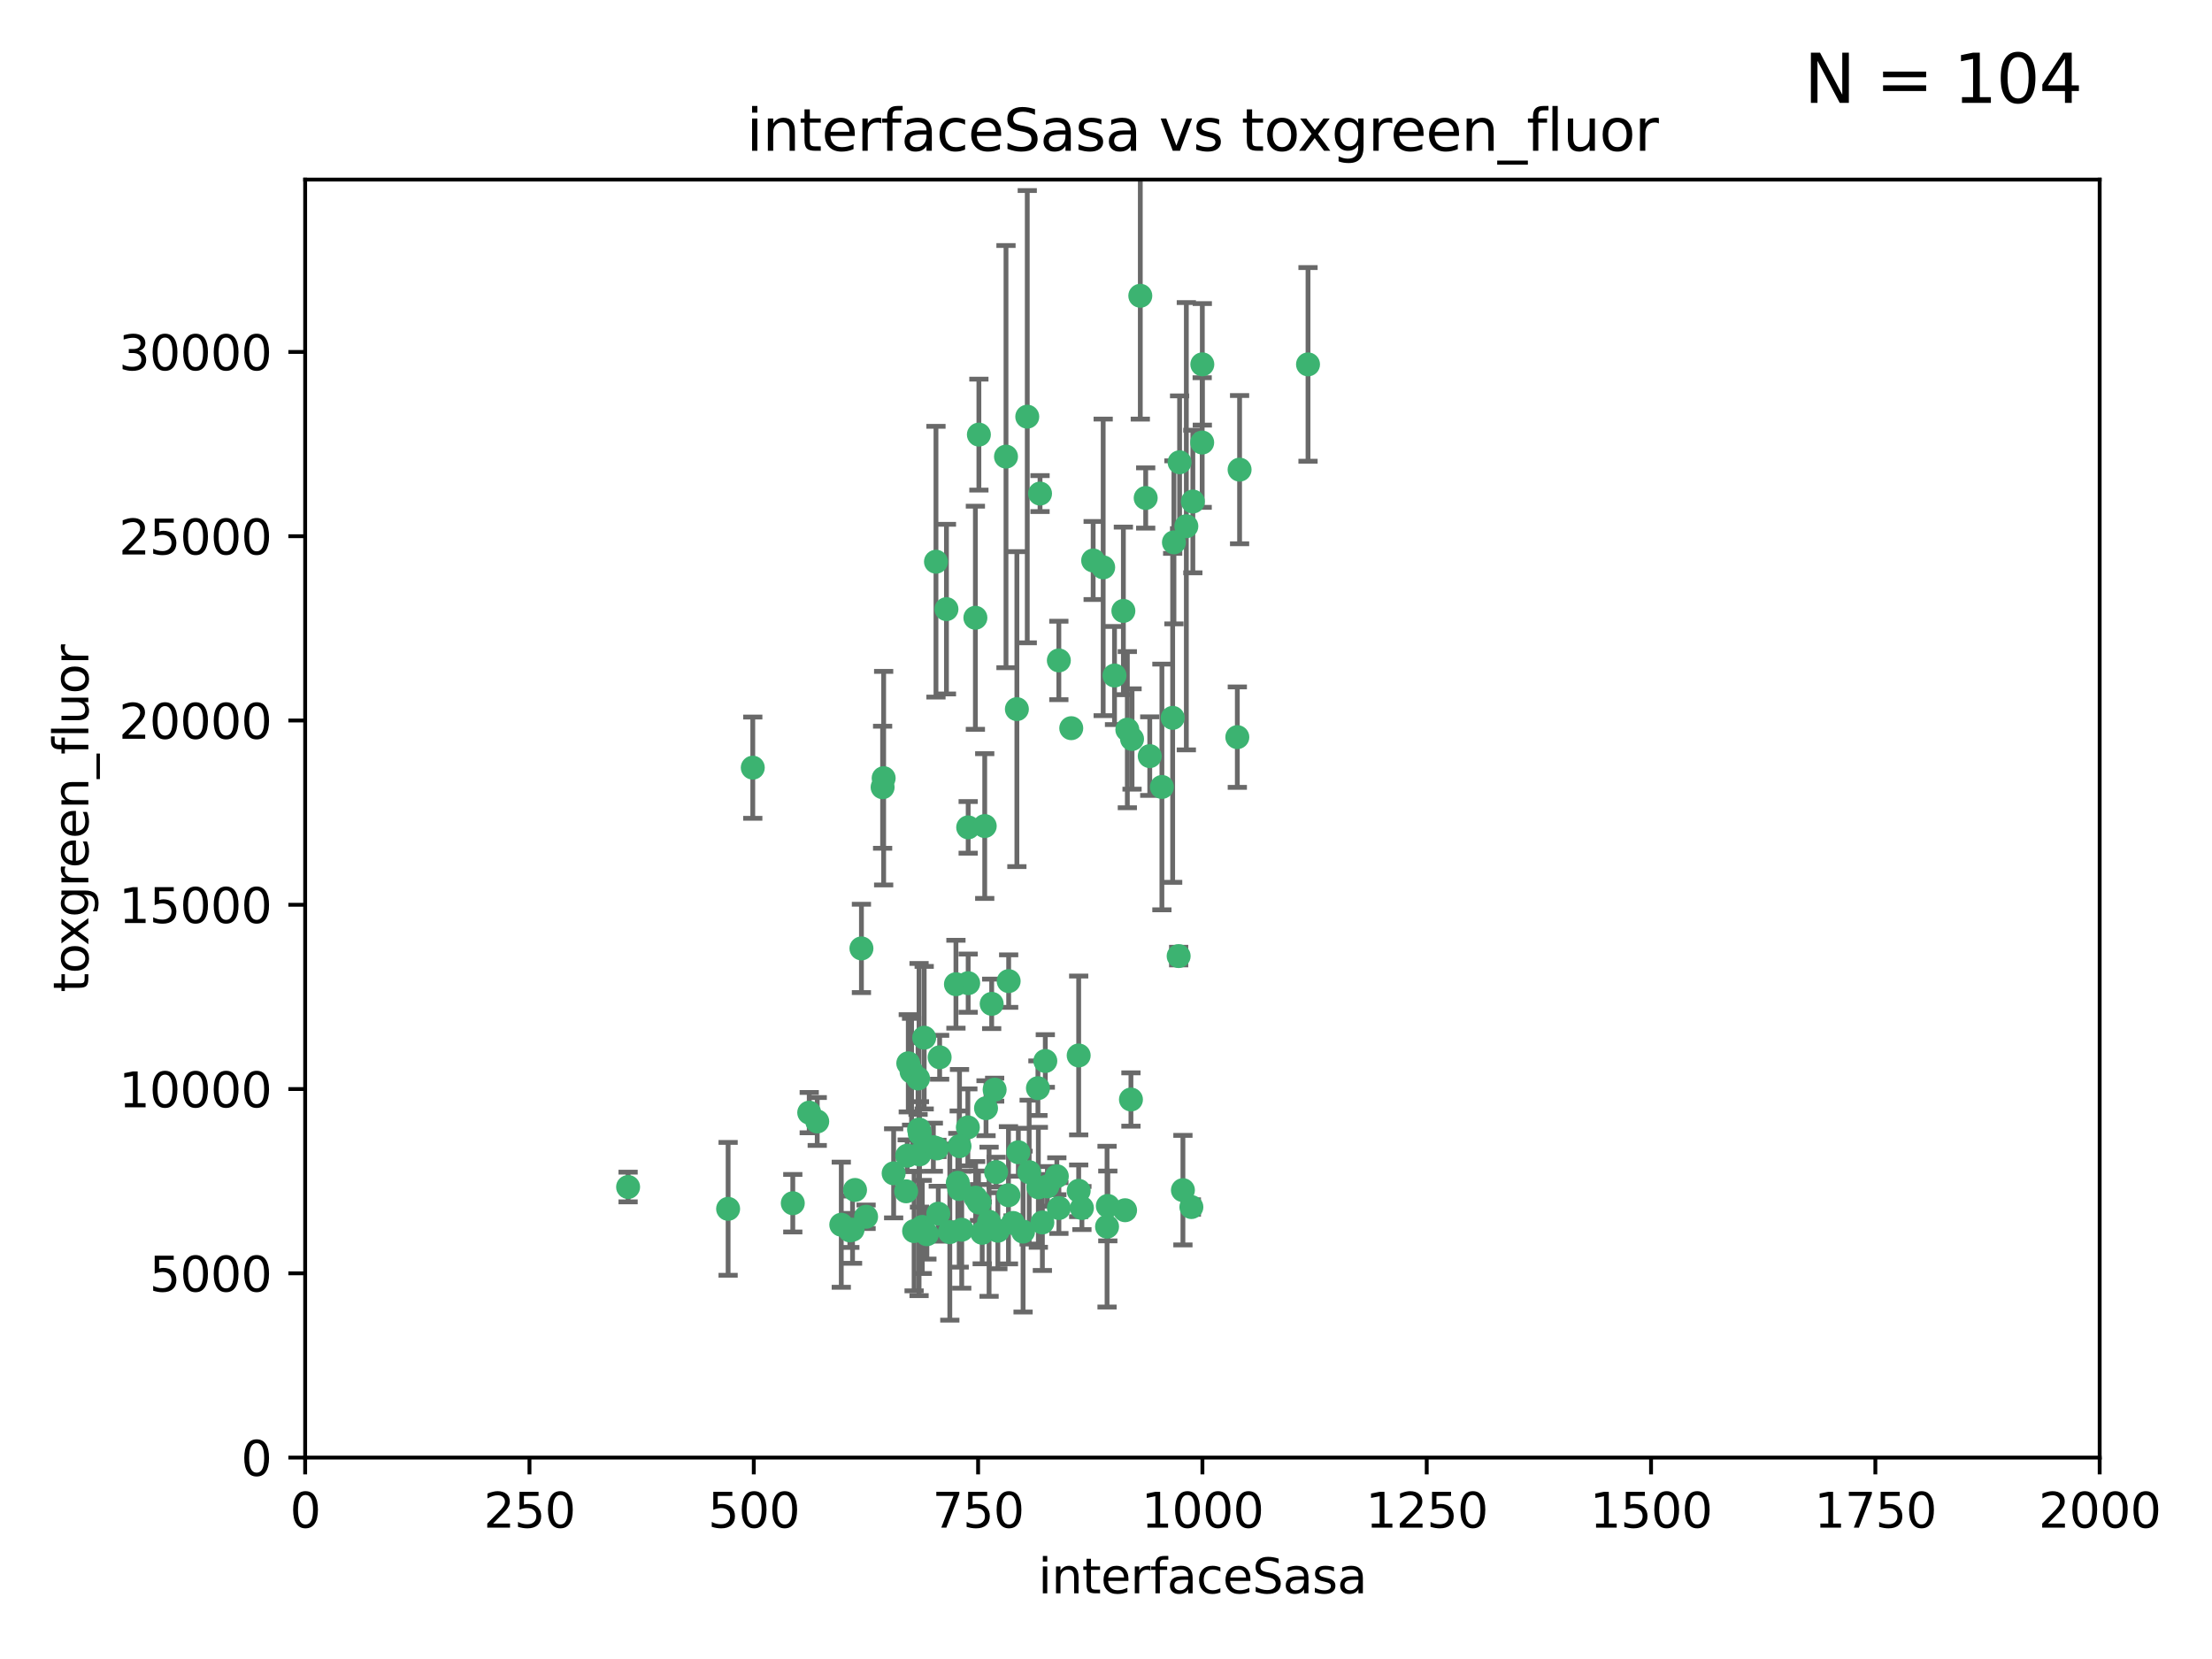 <?xml version="1.0" encoding="utf-8" standalone="no"?>
<!DOCTYPE svg PUBLIC "-//W3C//DTD SVG 1.1//EN"
  "http://www.w3.org/Graphics/SVG/1.1/DTD/svg11.dtd">
<svg xmlns:xlink="http://www.w3.org/1999/xlink" width="460.8pt" height="345.6pt" viewBox="0 0 460.8 345.6" xmlns="http://www.w3.org/2000/svg" version="1.1">
 <defs>
  <style type="text/css">*{stroke-linejoin: round; stroke-linecap: butt}</style>
 </defs>
 <g id="figure_1">
  <g id="patch_1">
   <path d="M 0 345.6 
L 460.8 345.6 
L 460.8 0 
L 0 0 
z
" style="fill: #ffffff"/>
  </g>
  <g id="axes_1">
   <g id="patch_2">
    <path d="M 63.571 303.64 
L 437.4 303.64 
L 437.4 37.411 
L 63.571 37.411 
z
" style="fill: #ffffff"/>
   </g>
   <g id="PathCollection_1">
    <defs>
     <path id="m7a83ecbb40" d="M 0 1.118 
C 0.297 1.118 0.581 1 0.791 0.791 
C 1 0.581 1.118 0.297 1.118 0 
C 1.118 -0.297 1 -0.581 0.791 -0.791 
C 0.581 -1 0.297 -1.118 0 -1.118 
C -0.297 -1.118 -0.581 -1 -0.791 -0.791 
C -1 -0.581 -1.118 -0.297 -1.118 0 
C -1.118 0.297 -1 0.581 -0.791 0.791 
C -0.581 1 -0.297 1.118 0 1.118 
z
" style="stroke: #3cb371"/>
    </defs>
    <g clip-path="url(#p8312bd082d)">
     <use xlink:href="#m7a83ecbb40" x="272.484" y="75.908" style="fill: #3cb371; stroke: #3cb371"/>
     <use xlink:href="#m7a83ecbb40" x="250.437" y="92.187" style="fill: #3cb371; stroke: #3cb371"/>
     <use xlink:href="#m7a83ecbb40" x="258.229" y="97.835" style="fill: #3cb371; stroke: #3cb371"/>
     <use xlink:href="#m7a83ecbb40" x="247.136" y="109.622" style="fill: #3cb371; stroke: #3cb371"/>
     <use xlink:href="#m7a83ecbb40" x="244.553" y="112.982" style="fill: #3cb371; stroke: #3cb371"/>
     <use xlink:href="#m7a83ecbb40" x="191.458" y="235.304" style="fill: #3cb371; stroke: #3cb371"/>
     <use xlink:href="#m7a83ecbb40" x="234.02" y="127.26" style="fill: #3cb371; stroke: #3cb371"/>
     <use xlink:href="#m7a83ecbb40" x="223.161" y="151.693" style="fill: #3cb371; stroke: #3cb371"/>
     <use xlink:href="#m7a83ecbb40" x="242.046" y="163.936" style="fill: #3cb371; stroke: #3cb371"/>
     <use xlink:href="#m7a83ecbb40" x="248.491" y="104.476" style="fill: #3cb371; stroke: #3cb371"/>
     <use xlink:href="#m7a83ecbb40" x="238.669" y="103.738" style="fill: #3cb371; stroke: #3cb371"/>
     <use xlink:href="#m7a83ecbb40" x="227.725" y="116.762" style="fill: #3cb371; stroke: #3cb371"/>
     <use xlink:href="#m7a83ecbb40" x="237.546" y="61.614" style="fill: #3cb371; stroke: #3cb371"/>
     <use xlink:href="#m7a83ecbb40" x="245.731" y="96.299" style="fill: #3cb371; stroke: #3cb371"/>
     <use xlink:href="#m7a83ecbb40" x="257.757" y="153.559" style="fill: #3cb371; stroke: #3cb371"/>
     <use xlink:href="#m7a83ecbb40" x="216.658" y="102.821" style="fill: #3cb371; stroke: #3cb371"/>
     <use xlink:href="#m7a83ecbb40" x="206.585" y="209.121" style="fill: #3cb371; stroke: #3cb371"/>
     <use xlink:href="#m7a83ecbb40" x="250.465" y="75.9" style="fill: #3cb371; stroke: #3cb371"/>
     <use xlink:href="#m7a83ecbb40" x="201.688" y="204.811" style="fill: #3cb371; stroke: #3cb371"/>
     <use xlink:href="#m7a83ecbb40" x="194.981" y="117.014" style="fill: #3cb371; stroke: #3cb371"/>
     <use xlink:href="#m7a83ecbb40" x="220.577" y="137.58" style="fill: #3cb371; stroke: #3cb371"/>
     <use xlink:href="#m7a83ecbb40" x="210.123" y="204.382" style="fill: #3cb371; stroke: #3cb371"/>
     <use xlink:href="#m7a83ecbb40" x="203.92" y="90.534" style="fill: #3cb371; stroke: #3cb371"/>
     <use xlink:href="#m7a83ecbb40" x="229.813" y="118.19" style="fill: #3cb371; stroke: #3cb371"/>
     <use xlink:href="#m7a83ecbb40" x="234.375" y="252.113" style="fill: #3cb371; stroke: #3cb371"/>
     <use xlink:href="#m7a83ecbb40" x="212.14" y="240.037" style="fill: #3cb371; stroke: #3cb371"/>
     <use xlink:href="#m7a83ecbb40" x="235.596" y="229.048" style="fill: #3cb371; stroke: #3cb371"/>
     <use xlink:href="#m7a83ecbb40" x="216.22" y="226.692" style="fill: #3cb371; stroke: #3cb371"/>
     <use xlink:href="#m7a83ecbb40" x="207.873" y="256.385" style="fill: #3cb371; stroke: #3cb371"/>
     <use xlink:href="#m7a83ecbb40" x="213.998" y="86.8" style="fill: #3cb371; stroke: #3cb371"/>
     <use xlink:href="#m7a83ecbb40" x="230.779" y="251.221" style="fill: #3cb371; stroke: #3cb371"/>
     <use xlink:href="#m7a83ecbb40" x="210.08" y="248.993" style="fill: #3cb371; stroke: #3cb371"/>
     <use xlink:href="#m7a83ecbb40" x="188.766" y="248.172" style="fill: #3cb371; stroke: #3cb371"/>
     <use xlink:href="#m7a83ecbb40" x="203.841" y="250.462" style="fill: #3cb371; stroke: #3cb371"/>
     <use xlink:href="#m7a83ecbb40" x="220.589" y="251.655" style="fill: #3cb371; stroke: #3cb371"/>
     <use xlink:href="#m7a83ecbb40" x="214.396" y="244.178" style="fill: #3cb371; stroke: #3cb371"/>
     <use xlink:href="#m7a83ecbb40" x="203.191" y="128.689" style="fill: #3cb371; stroke: #3cb371"/>
     <use xlink:href="#m7a83ecbb40" x="189.211" y="221.501" style="fill: #3cb371; stroke: #3cb371"/>
     <use xlink:href="#m7a83ecbb40" x="230.62" y="255.535" style="fill: #3cb371; stroke: #3cb371"/>
     <use xlink:href="#m7a83ecbb40" x="203.241" y="249.493" style="fill: #3cb371; stroke: #3cb371"/>
     <use xlink:href="#m7a83ecbb40" x="211.835" y="147.723" style="fill: #3cb371; stroke: #3cb371"/>
     <use xlink:href="#m7a83ecbb40" x="183.864" y="163.993" style="fill: #3cb371; stroke: #3cb371"/>
     <use xlink:href="#m7a83ecbb40" x="178.12" y="247.891" style="fill: #3cb371; stroke: #3cb371"/>
     <use xlink:href="#m7a83ecbb40" x="245.536" y="199.17" style="fill: #3cb371; stroke: #3cb371"/>
     <use xlink:href="#m7a83ecbb40" x="209.568" y="95.121" style="fill: #3cb371; stroke: #3cb371"/>
     <use xlink:href="#m7a83ecbb40" x="248.185" y="251.452" style="fill: #3cb371; stroke: #3cb371"/>
     <use xlink:href="#m7a83ecbb40" x="220.157" y="245.034" style="fill: #3cb371; stroke: #3cb371"/>
     <use xlink:href="#m7a83ecbb40" x="195.462" y="252.832" style="fill: #3cb371; stroke: #3cb371"/>
     <use xlink:href="#m7a83ecbb40" x="244.288" y="149.542" style="fill: #3cb371; stroke: #3cb371"/>
     <use xlink:href="#m7a83ecbb40" x="246.424" y="247.93" style="fill: #3cb371; stroke: #3cb371"/>
     <use xlink:href="#m7a83ecbb40" x="199.14" y="205.029" style="fill: #3cb371; stroke: #3cb371"/>
     <use xlink:href="#m7a83ecbb40" x="235.826" y="153.944" style="fill: #3cb371; stroke: #3cb371"/>
     <use xlink:href="#m7a83ecbb40" x="168.576" y="231.782" style="fill: #3cb371; stroke: #3cb371"/>
     <use xlink:href="#m7a83ecbb40" x="204.611" y="256.819" style="fill: #3cb371; stroke: #3cb371"/>
     <use xlink:href="#m7a83ecbb40" x="216.308" y="247.337" style="fill: #3cb371; stroke: #3cb371"/>
     <use xlink:href="#m7a83ecbb40" x="239.516" y="157.513" style="fill: #3cb371; stroke: #3cb371"/>
     <use xlink:href="#m7a83ecbb40" x="190.426" y="256.455" style="fill: #3cb371; stroke: #3cb371"/>
     <use xlink:href="#m7a83ecbb40" x="218.192" y="247.144" style="fill: #3cb371; stroke: #3cb371"/>
     <use xlink:href="#m7a83ecbb40" x="170.245" y="233.624" style="fill: #3cb371; stroke: #3cb371"/>
     <use xlink:href="#m7a83ecbb40" x="177.602" y="256.161" style="fill: #3cb371; stroke: #3cb371"/>
     <use xlink:href="#m7a83ecbb40" x="189.899" y="223.261" style="fill: #3cb371; stroke: #3cb371"/>
     <use xlink:href="#m7a83ecbb40" x="224.71" y="219.87" style="fill: #3cb371; stroke: #3cb371"/>
     <use xlink:href="#m7a83ecbb40" x="180.421" y="253.473" style="fill: #3cb371; stroke: #3cb371"/>
     <use xlink:href="#m7a83ecbb40" x="197.864" y="256.669" style="fill: #3cb371; stroke: #3cb371"/>
     <use xlink:href="#m7a83ecbb40" x="192.129" y="255.594" style="fill: #3cb371; stroke: #3cb371"/>
     <use xlink:href="#m7a83ecbb40" x="205.136" y="172.082" style="fill: #3cb371; stroke: #3cb371"/>
     <use xlink:href="#m7a83ecbb40" x="213.125" y="256.562" style="fill: #3cb371; stroke: #3cb371"/>
     <use xlink:href="#m7a83ecbb40" x="205.407" y="230.857" style="fill: #3cb371; stroke: #3cb371"/>
     <use xlink:href="#m7a83ecbb40" x="201.621" y="234.855" style="fill: #3cb371; stroke: #3cb371"/>
     <use xlink:href="#m7a83ecbb40" x="194.434" y="238.981" style="fill: #3cb371; stroke: #3cb371"/>
     <use xlink:href="#m7a83ecbb40" x="201.69" y="172.356" style="fill: #3cb371; stroke: #3cb371"/>
     <use xlink:href="#m7a83ecbb40" x="175.254" y="255.131" style="fill: #3cb371; stroke: #3cb371"/>
     <use xlink:href="#m7a83ecbb40" x="191.602" y="236.134" style="fill: #3cb371; stroke: #3cb371"/>
     <use xlink:href="#m7a83ecbb40" x="199.884" y="238.765" style="fill: #3cb371; stroke: #3cb371"/>
     <use xlink:href="#m7a83ecbb40" x="191.542" y="240.483" style="fill: #3cb371; stroke: #3cb371"/>
     <use xlink:href="#m7a83ecbb40" x="224.71" y="248.063" style="fill: #3cb371; stroke: #3cb371"/>
     <use xlink:href="#m7a83ecbb40" x="234.846" y="152.004" style="fill: #3cb371; stroke: #3cb371"/>
     <use xlink:href="#m7a83ecbb40" x="197.163" y="126.892" style="fill: #3cb371; stroke: #3cb371"/>
     <use xlink:href="#m7a83ecbb40" x="199.821" y="247.697" style="fill: #3cb371; stroke: #3cb371"/>
     <use xlink:href="#m7a83ecbb40" x="207.512" y="244.17" style="fill: #3cb371; stroke: #3cb371"/>
     <use xlink:href="#m7a83ecbb40" x="206.043" y="254.514" style="fill: #3cb371; stroke: #3cb371"/>
     <use xlink:href="#m7a83ecbb40" x="186.163" y="244.423" style="fill: #3cb371; stroke: #3cb371"/>
     <use xlink:href="#m7a83ecbb40" x="192.525" y="216.17" style="fill: #3cb371; stroke: #3cb371"/>
     <use xlink:href="#m7a83ecbb40" x="199.529" y="246.393" style="fill: #3cb371; stroke: #3cb371"/>
     <use xlink:href="#m7a83ecbb40" x="200.346" y="256.174" style="fill: #3cb371; stroke: #3cb371"/>
     <use xlink:href="#m7a83ecbb40" x="184.082" y="162.105" style="fill: #3cb371; stroke: #3cb371"/>
     <use xlink:href="#m7a83ecbb40" x="217.146" y="254.661" style="fill: #3cb371; stroke: #3cb371"/>
     <use xlink:href="#m7a83ecbb40" x="232.174" y="140.722" style="fill: #3cb371; stroke: #3cb371"/>
     <use xlink:href="#m7a83ecbb40" x="179.453" y="197.571" style="fill: #3cb371; stroke: #3cb371"/>
     <use xlink:href="#m7a83ecbb40" x="207.202" y="226.994" style="fill: #3cb371; stroke: #3cb371"/>
     <use xlink:href="#m7a83ecbb40" x="211.034" y="254.764" style="fill: #3cb371; stroke: #3cb371"/>
     <use xlink:href="#m7a83ecbb40" x="165.152" y="250.652" style="fill: #3cb371; stroke: #3cb371"/>
     <use xlink:href="#m7a83ecbb40" x="193.088" y="257.112" style="fill: #3cb371; stroke: #3cb371"/>
     <use xlink:href="#m7a83ecbb40" x="156.817" y="159.917" style="fill: #3cb371; stroke: #3cb371"/>
     <use xlink:href="#m7a83ecbb40" x="217.757" y="221.023" style="fill: #3cb371; stroke: #3cb371"/>
     <use xlink:href="#m7a83ecbb40" x="191.245" y="224.667" style="fill: #3cb371; stroke: #3cb371"/>
     <use xlink:href="#m7a83ecbb40" x="195.181" y="239.234" style="fill: #3cb371; stroke: #3cb371"/>
     <use xlink:href="#m7a83ecbb40" x="204.052" y="250.509" style="fill: #3cb371; stroke: #3cb371"/>
     <use xlink:href="#m7a83ecbb40" x="195.744" y="220.252" style="fill: #3cb371; stroke: #3cb371"/>
     <use xlink:href="#m7a83ecbb40" x="177.039" y="256.316" style="fill: #3cb371; stroke: #3cb371"/>
     <use xlink:href="#m7a83ecbb40" x="188.987" y="240.757" style="fill: #3cb371; stroke: #3cb371"/>
     <use xlink:href="#m7a83ecbb40" x="151.679" y="251.825" style="fill: #3cb371; stroke: #3cb371"/>
     <use xlink:href="#m7a83ecbb40" x="225.383" y="251.653" style="fill: #3cb371; stroke: #3cb371"/>
     <use xlink:href="#m7a83ecbb40" x="130.845" y="247.276" style="fill: #3cb371; stroke: #3cb371"/>
    </g>
   </g>
   <g id="matplotlib.axis_1">
    <g id="xtick_1">
     <g id="line2d_1">
      <defs>
       <path id="m96c27974ae" d="M 0 0 
L 0 3.5 
" style="stroke: #000000; stroke-width: 0.8"/>
      </defs>
      <g>
       <use xlink:href="#m96c27974ae" x="63.571" y="303.64" style="stroke: #000000; stroke-width: 0.8"/>
      </g>
     </g>
     <g id="text_1">
      <!-- 0 -->
      <g transform="translate(60.39 318.238)scale(0.1 -0.1)">
       <defs>
        <path id="DejaVuSans-30" d="M 2034 4250 
Q 1547 4250 1301 3770 
Q 1056 3291 1056 2328 
Q 1056 1369 1301 889 
Q 1547 409 2034 409 
Q 2525 409 2770 889 
Q 3016 1369 3016 2328 
Q 3016 3291 2770 3770 
Q 2525 4250 2034 4250 
z
M 2034 4750 
Q 2819 4750 3233 4129 
Q 3647 3509 3647 2328 
Q 3647 1150 3233 529 
Q 2819 -91 2034 -91 
Q 1250 -91 836 529 
Q 422 1150 422 2328 
Q 422 3509 836 4129 
Q 1250 4750 2034 4750 
z
" transform="scale(0.016)"/>
       </defs>
       <use xlink:href="#DejaVuSans-30"/>
      </g>
     </g>
    </g>
    <g id="xtick_2">
     <g id="line2d_2">
      <g>
       <use xlink:href="#m96c27974ae" x="110.3" y="303.64" style="stroke: #000000; stroke-width: 0.8"/>
      </g>
     </g>
     <g id="text_2">
      <!-- 250 -->
      <g transform="translate(100.756 318.238)scale(0.1 -0.1)">
       <defs>
        <path id="DejaVuSans-32" d="M 1228 531 
L 3431 531 
L 3431 0 
L 469 0 
L 469 531 
Q 828 903 1448 1529 
Q 2069 2156 2228 2338 
Q 2531 2678 2651 2914 
Q 2772 3150 2772 3378 
Q 2772 3750 2511 3984 
Q 2250 4219 1831 4219 
Q 1534 4219 1204 4116 
Q 875 4013 500 3803 
L 500 4441 
Q 881 4594 1212 4672 
Q 1544 4750 1819 4750 
Q 2544 4750 2975 4387 
Q 3406 4025 3406 3419 
Q 3406 3131 3298 2873 
Q 3191 2616 2906 2266 
Q 2828 2175 2409 1742 
Q 1991 1309 1228 531 
z
" transform="scale(0.016)"/>
        <path id="DejaVuSans-35" d="M 691 4666 
L 3169 4666 
L 3169 4134 
L 1269 4134 
L 1269 2991 
Q 1406 3038 1543 3061 
Q 1681 3084 1819 3084 
Q 2600 3084 3056 2656 
Q 3513 2228 3513 1497 
Q 3513 744 3044 326 
Q 2575 -91 1722 -91 
Q 1428 -91 1123 -41 
Q 819 9 494 109 
L 494 744 
Q 775 591 1075 516 
Q 1375 441 1709 441 
Q 2250 441 2565 725 
Q 2881 1009 2881 1497 
Q 2881 1984 2565 2268 
Q 2250 2553 1709 2553 
Q 1456 2553 1204 2497 
Q 953 2441 691 2322 
L 691 4666 
z
" transform="scale(0.016)"/>
       </defs>
       <use xlink:href="#DejaVuSans-32"/>
       <use xlink:href="#DejaVuSans-35" x="63.623"/>
       <use xlink:href="#DejaVuSans-30" x="127.246"/>
      </g>
     </g>
    </g>
    <g id="xtick_3">
     <g id="line2d_3">
      <g>
       <use xlink:href="#m96c27974ae" x="157.028" y="303.64" style="stroke: #000000; stroke-width: 0.8"/>
      </g>
     </g>
     <g id="text_3">
      <!-- 500 -->
      <g transform="translate(147.485 318.238)scale(0.1 -0.1)">
       <use xlink:href="#DejaVuSans-35"/>
       <use xlink:href="#DejaVuSans-30" x="63.623"/>
       <use xlink:href="#DejaVuSans-30" x="127.246"/>
      </g>
     </g>
    </g>
    <g id="xtick_4">
     <g id="line2d_4">
      <g>
       <use xlink:href="#m96c27974ae" x="203.757" y="303.64" style="stroke: #000000; stroke-width: 0.8"/>
      </g>
     </g>
     <g id="text_4">
      <!-- 750 -->
      <g transform="translate(194.213 318.238)scale(0.1 -0.1)">
       <defs>
        <path id="DejaVuSans-37" d="M 525 4666 
L 3525 4666 
L 3525 4397 
L 1831 0 
L 1172 0 
L 2766 4134 
L 525 4134 
L 525 4666 
z
" transform="scale(0.016)"/>
       </defs>
       <use xlink:href="#DejaVuSans-37"/>
       <use xlink:href="#DejaVuSans-35" x="63.623"/>
       <use xlink:href="#DejaVuSans-30" x="127.246"/>
      </g>
     </g>
    </g>
    <g id="xtick_5">
     <g id="line2d_5">
      <g>
       <use xlink:href="#m96c27974ae" x="250.486" y="303.64" style="stroke: #000000; stroke-width: 0.8"/>
      </g>
     </g>
     <g id="text_5">
      <!-- 1000 -->
      <g transform="translate(237.761 318.238)scale(0.1 -0.1)">
       <defs>
        <path id="DejaVuSans-31" d="M 794 531 
L 1825 531 
L 1825 4091 
L 703 3866 
L 703 4441 
L 1819 4666 
L 2450 4666 
L 2450 531 
L 3481 531 
L 3481 0 
L 794 0 
L 794 531 
z
" transform="scale(0.016)"/>
       </defs>
       <use xlink:href="#DejaVuSans-31"/>
       <use xlink:href="#DejaVuSans-30" x="63.623"/>
       <use xlink:href="#DejaVuSans-30" x="127.246"/>
       <use xlink:href="#DejaVuSans-30" x="190.869"/>
      </g>
     </g>
    </g>
    <g id="xtick_6">
     <g id="line2d_6">
      <g>
       <use xlink:href="#m96c27974ae" x="297.214" y="303.64" style="stroke: #000000; stroke-width: 0.8"/>
      </g>
     </g>
     <g id="text_6">
      <!-- 1250 -->
      <g transform="translate(284.489 318.238)scale(0.1 -0.1)">
       <use xlink:href="#DejaVuSans-31"/>
       <use xlink:href="#DejaVuSans-32" x="63.623"/>
       <use xlink:href="#DejaVuSans-35" x="127.246"/>
       <use xlink:href="#DejaVuSans-30" x="190.869"/>
      </g>
     </g>
    </g>
    <g id="xtick_7">
     <g id="line2d_7">
      <g>
       <use xlink:href="#m96c27974ae" x="343.943" y="303.64" style="stroke: #000000; stroke-width: 0.8"/>
      </g>
     </g>
     <g id="text_7">
      <!-- 1500 -->
      <g transform="translate(331.218 318.238)scale(0.1 -0.1)">
       <use xlink:href="#DejaVuSans-31"/>
       <use xlink:href="#DejaVuSans-35" x="63.623"/>
       <use xlink:href="#DejaVuSans-30" x="127.246"/>
       <use xlink:href="#DejaVuSans-30" x="190.869"/>
      </g>
     </g>
    </g>
    <g id="xtick_8">
     <g id="line2d_8">
      <g>
       <use xlink:href="#m96c27974ae" x="390.671" y="303.64" style="stroke: #000000; stroke-width: 0.8"/>
      </g>
     </g>
     <g id="text_8">
      <!-- 1750 -->
      <g transform="translate(377.946 318.238)scale(0.1 -0.1)">
       <use xlink:href="#DejaVuSans-31"/>
       <use xlink:href="#DejaVuSans-37" x="63.623"/>
       <use xlink:href="#DejaVuSans-35" x="127.246"/>
       <use xlink:href="#DejaVuSans-30" x="190.869"/>
      </g>
     </g>
    </g>
    <g id="xtick_9">
     <g id="line2d_9">
      <g>
       <use xlink:href="#m96c27974ae" x="437.4" y="303.64" style="stroke: #000000; stroke-width: 0.8"/>
      </g>
     </g>
     <g id="text_9">
      <!-- 2000 -->
      <g transform="translate(424.675 318.238)scale(0.1 -0.1)">
       <use xlink:href="#DejaVuSans-32"/>
       <use xlink:href="#DejaVuSans-30" x="63.623"/>
       <use xlink:href="#DejaVuSans-30" x="127.246"/>
       <use xlink:href="#DejaVuSans-30" x="190.869"/>
      </g>
     </g>
    </g>
    <g id="text_10">
     <!-- interfaceSasa -->
     <g transform="translate(216.279 331.917)scale(0.1 -0.1)">
      <defs>
       <path id="DejaVuSans-69" d="M 603 3500 
L 1178 3500 
L 1178 0 
L 603 0 
L 603 3500 
z
M 603 4863 
L 1178 4863 
L 1178 4134 
L 603 4134 
L 603 4863 
z
" transform="scale(0.016)"/>
       <path id="DejaVuSans-6e" d="M 3513 2113 
L 3513 0 
L 2938 0 
L 2938 2094 
Q 2938 2591 2744 2837 
Q 2550 3084 2163 3084 
Q 1697 3084 1428 2787 
Q 1159 2491 1159 1978 
L 1159 0 
L 581 0 
L 581 3500 
L 1159 3500 
L 1159 2956 
Q 1366 3272 1645 3428 
Q 1925 3584 2291 3584 
Q 2894 3584 3203 3211 
Q 3513 2838 3513 2113 
z
" transform="scale(0.016)"/>
       <path id="DejaVuSans-74" d="M 1172 4494 
L 1172 3500 
L 2356 3500 
L 2356 3053 
L 1172 3053 
L 1172 1153 
Q 1172 725 1289 603 
Q 1406 481 1766 481 
L 2356 481 
L 2356 0 
L 1766 0 
Q 1100 0 847 248 
Q 594 497 594 1153 
L 594 3053 
L 172 3053 
L 172 3500 
L 594 3500 
L 594 4494 
L 1172 4494 
z
" transform="scale(0.016)"/>
       <path id="DejaVuSans-65" d="M 3597 1894 
L 3597 1613 
L 953 1613 
Q 991 1019 1311 708 
Q 1631 397 2203 397 
Q 2534 397 2845 478 
Q 3156 559 3463 722 
L 3463 178 
Q 3153 47 2828 -22 
Q 2503 -91 2169 -91 
Q 1331 -91 842 396 
Q 353 884 353 1716 
Q 353 2575 817 3079 
Q 1281 3584 2069 3584 
Q 2775 3584 3186 3129 
Q 3597 2675 3597 1894 
z
M 3022 2063 
Q 3016 2534 2758 2815 
Q 2500 3097 2075 3097 
Q 1594 3097 1305 2825 
Q 1016 2553 972 2059 
L 3022 2063 
z
" transform="scale(0.016)"/>
       <path id="DejaVuSans-72" d="M 2631 2963 
Q 2534 3019 2420 3045 
Q 2306 3072 2169 3072 
Q 1681 3072 1420 2755 
Q 1159 2438 1159 1844 
L 1159 0 
L 581 0 
L 581 3500 
L 1159 3500 
L 1159 2956 
Q 1341 3275 1631 3429 
Q 1922 3584 2338 3584 
Q 2397 3584 2469 3576 
Q 2541 3569 2628 3553 
L 2631 2963 
z
" transform="scale(0.016)"/>
       <path id="DejaVuSans-66" d="M 2375 4863 
L 2375 4384 
L 1825 4384 
Q 1516 4384 1395 4259 
Q 1275 4134 1275 3809 
L 1275 3500 
L 2222 3500 
L 2222 3053 
L 1275 3053 
L 1275 0 
L 697 0 
L 697 3053 
L 147 3053 
L 147 3500 
L 697 3500 
L 697 3744 
Q 697 4328 969 4595 
Q 1241 4863 1831 4863 
L 2375 4863 
z
" transform="scale(0.016)"/>
       <path id="DejaVuSans-61" d="M 2194 1759 
Q 1497 1759 1228 1600 
Q 959 1441 959 1056 
Q 959 750 1161 570 
Q 1363 391 1709 391 
Q 2188 391 2477 730 
Q 2766 1069 2766 1631 
L 2766 1759 
L 2194 1759 
z
M 3341 1997 
L 3341 0 
L 2766 0 
L 2766 531 
Q 2569 213 2275 61 
Q 1981 -91 1556 -91 
Q 1019 -91 701 211 
Q 384 513 384 1019 
Q 384 1609 779 1909 
Q 1175 2209 1959 2209 
L 2766 2209 
L 2766 2266 
Q 2766 2663 2505 2880 
Q 2244 3097 1772 3097 
Q 1472 3097 1187 3025 
Q 903 2953 641 2809 
L 641 3341 
Q 956 3463 1253 3523 
Q 1550 3584 1831 3584 
Q 2591 3584 2966 3190 
Q 3341 2797 3341 1997 
z
" transform="scale(0.016)"/>
       <path id="DejaVuSans-63" d="M 3122 3366 
L 3122 2828 
Q 2878 2963 2633 3030 
Q 2388 3097 2138 3097 
Q 1578 3097 1268 2742 
Q 959 2388 959 1747 
Q 959 1106 1268 751 
Q 1578 397 2138 397 
Q 2388 397 2633 464 
Q 2878 531 3122 666 
L 3122 134 
Q 2881 22 2623 -34 
Q 2366 -91 2075 -91 
Q 1284 -91 818 406 
Q 353 903 353 1747 
Q 353 2603 823 3093 
Q 1294 3584 2113 3584 
Q 2378 3584 2631 3529 
Q 2884 3475 3122 3366 
z
" transform="scale(0.016)"/>
       <path id="DejaVuSans-53" d="M 3425 4513 
L 3425 3897 
Q 3066 4069 2747 4153 
Q 2428 4238 2131 4238 
Q 1616 4238 1336 4038 
Q 1056 3838 1056 3469 
Q 1056 3159 1242 3001 
Q 1428 2844 1947 2747 
L 2328 2669 
Q 3034 2534 3370 2195 
Q 3706 1856 3706 1288 
Q 3706 609 3251 259 
Q 2797 -91 1919 -91 
Q 1588 -91 1214 -16 
Q 841 59 441 206 
L 441 856 
Q 825 641 1194 531 
Q 1563 422 1919 422 
Q 2459 422 2753 634 
Q 3047 847 3047 1241 
Q 3047 1584 2836 1778 
Q 2625 1972 2144 2069 
L 1759 2144 
Q 1053 2284 737 2584 
Q 422 2884 422 3419 
Q 422 4038 858 4394 
Q 1294 4750 2059 4750 
Q 2388 4750 2728 4690 
Q 3069 4631 3425 4513 
z
" transform="scale(0.016)"/>
       <path id="DejaVuSans-73" d="M 2834 3397 
L 2834 2853 
Q 2591 2978 2328 3040 
Q 2066 3103 1784 3103 
Q 1356 3103 1142 2972 
Q 928 2841 928 2578 
Q 928 2378 1081 2264 
Q 1234 2150 1697 2047 
L 1894 2003 
Q 2506 1872 2764 1633 
Q 3022 1394 3022 966 
Q 3022 478 2636 193 
Q 2250 -91 1575 -91 
Q 1294 -91 989 -36 
Q 684 19 347 128 
L 347 722 
Q 666 556 975 473 
Q 1284 391 1588 391 
Q 1994 391 2212 530 
Q 2431 669 2431 922 
Q 2431 1156 2273 1281 
Q 2116 1406 1581 1522 
L 1381 1569 
Q 847 1681 609 1914 
Q 372 2147 372 2553 
Q 372 3047 722 3315 
Q 1072 3584 1716 3584 
Q 2034 3584 2315 3537 
Q 2597 3491 2834 3397 
z
" transform="scale(0.016)"/>
      </defs>
      <use xlink:href="#DejaVuSans-69"/>
      <use xlink:href="#DejaVuSans-6e" x="27.783"/>
      <use xlink:href="#DejaVuSans-74" x="91.162"/>
      <use xlink:href="#DejaVuSans-65" x="130.371"/>
      <use xlink:href="#DejaVuSans-72" x="191.895"/>
      <use xlink:href="#DejaVuSans-66" x="233.008"/>
      <use xlink:href="#DejaVuSans-61" x="268.213"/>
      <use xlink:href="#DejaVuSans-63" x="329.492"/>
      <use xlink:href="#DejaVuSans-65" x="384.473"/>
      <use xlink:href="#DejaVuSans-53" x="445.996"/>
      <use xlink:href="#DejaVuSans-61" x="509.473"/>
      <use xlink:href="#DejaVuSans-73" x="570.752"/>
      <use xlink:href="#DejaVuSans-61" x="622.852"/>
     </g>
    </g>
   </g>
   <g id="matplotlib.axis_2">
    <g id="ytick_1">
     <g id="line2d_10">
      <defs>
       <path id="m87db9079b4" d="M 0 0 
L -3.5 0 
" style="stroke: #000000; stroke-width: 0.8"/>
      </defs>
      <g>
       <use xlink:href="#m87db9079b4" x="63.571" y="303.64" style="stroke: #000000; stroke-width: 0.8"/>
      </g>
     </g>
     <g id="text_11">
      <!-- 0 -->
      <g transform="translate(50.209 307.439)scale(0.1 -0.1)">
       <use xlink:href="#DejaVuSans-30"/>
      </g>
     </g>
    </g>
    <g id="ytick_2">
     <g id="line2d_11">
      <g>
       <use xlink:href="#m87db9079b4" x="63.571" y="265.253" style="stroke: #000000; stroke-width: 0.8"/>
      </g>
     </g>
     <g id="text_12">
      <!-- 5000 -->
      <g transform="translate(31.121 269.052)scale(0.1 -0.1)">
       <use xlink:href="#DejaVuSans-35"/>
       <use xlink:href="#DejaVuSans-30" x="63.623"/>
       <use xlink:href="#DejaVuSans-30" x="127.246"/>
       <use xlink:href="#DejaVuSans-30" x="190.869"/>
      </g>
     </g>
    </g>
    <g id="ytick_3">
     <g id="line2d_12">
      <g>
       <use xlink:href="#m87db9079b4" x="63.571" y="226.866" style="stroke: #000000; stroke-width: 0.8"/>
      </g>
     </g>
     <g id="text_13">
      <!-- 10000 -->
      <g transform="translate(24.759 230.665)scale(0.1 -0.1)">
       <use xlink:href="#DejaVuSans-31"/>
       <use xlink:href="#DejaVuSans-30" x="63.623"/>
       <use xlink:href="#DejaVuSans-30" x="127.246"/>
       <use xlink:href="#DejaVuSans-30" x="190.869"/>
       <use xlink:href="#DejaVuSans-30" x="254.492"/>
      </g>
     </g>
    </g>
    <g id="ytick_4">
     <g id="line2d_13">
      <g>
       <use xlink:href="#m87db9079b4" x="63.571" y="188.479" style="stroke: #000000; stroke-width: 0.8"/>
      </g>
     </g>
     <g id="text_14">
      <!-- 15000 -->
      <g transform="translate(24.759 192.278)scale(0.1 -0.1)">
       <use xlink:href="#DejaVuSans-31"/>
       <use xlink:href="#DejaVuSans-35" x="63.623"/>
       <use xlink:href="#DejaVuSans-30" x="127.246"/>
       <use xlink:href="#DejaVuSans-30" x="190.869"/>
       <use xlink:href="#DejaVuSans-30" x="254.492"/>
      </g>
     </g>
    </g>
    <g id="ytick_5">
     <g id="line2d_14">
      <g>
       <use xlink:href="#m87db9079b4" x="63.571" y="150.092" style="stroke: #000000; stroke-width: 0.8"/>
      </g>
     </g>
     <g id="text_15">
      <!-- 20000 -->
      <g transform="translate(24.759 153.891)scale(0.1 -0.1)">
       <use xlink:href="#DejaVuSans-32"/>
       <use xlink:href="#DejaVuSans-30" x="63.623"/>
       <use xlink:href="#DejaVuSans-30" x="127.246"/>
       <use xlink:href="#DejaVuSans-30" x="190.869"/>
       <use xlink:href="#DejaVuSans-30" x="254.492"/>
      </g>
     </g>
    </g>
    <g id="ytick_6">
     <g id="line2d_15">
      <g>
       <use xlink:href="#m87db9079b4" x="63.571" y="111.705" style="stroke: #000000; stroke-width: 0.8"/>
      </g>
     </g>
     <g id="text_16">
      <!-- 25000 -->
      <g transform="translate(24.759 115.504)scale(0.1 -0.1)">
       <use xlink:href="#DejaVuSans-32"/>
       <use xlink:href="#DejaVuSans-35" x="63.623"/>
       <use xlink:href="#DejaVuSans-30" x="127.246"/>
       <use xlink:href="#DejaVuSans-30" x="190.869"/>
       <use xlink:href="#DejaVuSans-30" x="254.492"/>
      </g>
     </g>
    </g>
    <g id="ytick_7">
     <g id="line2d_16">
      <g>
       <use xlink:href="#m87db9079b4" x="63.571" y="73.317" style="stroke: #000000; stroke-width: 0.8"/>
      </g>
     </g>
     <g id="text_17">
      <!-- 30000 -->
      <g transform="translate(24.759 77.117)scale(0.1 -0.1)">
       <defs>
        <path id="DejaVuSans-33" d="M 2597 2516 
Q 3050 2419 3304 2112 
Q 3559 1806 3559 1356 
Q 3559 666 3084 287 
Q 2609 -91 1734 -91 
Q 1441 -91 1130 -33 
Q 819 25 488 141 
L 488 750 
Q 750 597 1062 519 
Q 1375 441 1716 441 
Q 2309 441 2620 675 
Q 2931 909 2931 1356 
Q 2931 1769 2642 2001 
Q 2353 2234 1838 2234 
L 1294 2234 
L 1294 2753 
L 1863 2753 
Q 2328 2753 2575 2939 
Q 2822 3125 2822 3475 
Q 2822 3834 2567 4026 
Q 2313 4219 1838 4219 
Q 1578 4219 1281 4162 
Q 984 4106 628 3988 
L 628 4550 
Q 988 4650 1302 4700 
Q 1616 4750 1894 4750 
Q 2613 4750 3031 4423 
Q 3450 4097 3450 3541 
Q 3450 3153 3228 2886 
Q 3006 2619 2597 2516 
z
" transform="scale(0.016)"/>
       </defs>
       <use xlink:href="#DejaVuSans-33"/>
       <use xlink:href="#DejaVuSans-30" x="63.623"/>
       <use xlink:href="#DejaVuSans-30" x="127.246"/>
       <use xlink:href="#DejaVuSans-30" x="190.869"/>
       <use xlink:href="#DejaVuSans-30" x="254.492"/>
      </g>
     </g>
    </g>
    <g id="text_18">
     <!-- toxgreen_fluor -->
     <g transform="translate(18.401 206.72)rotate(-90)scale(0.1 -0.1)">
      <defs>
       <path id="DejaVuSans-6f" d="M 1959 3097 
Q 1497 3097 1228 2736 
Q 959 2375 959 1747 
Q 959 1119 1226 758 
Q 1494 397 1959 397 
Q 2419 397 2687 759 
Q 2956 1122 2956 1747 
Q 2956 2369 2687 2733 
Q 2419 3097 1959 3097 
z
M 1959 3584 
Q 2709 3584 3137 3096 
Q 3566 2609 3566 1747 
Q 3566 888 3137 398 
Q 2709 -91 1959 -91 
Q 1206 -91 779 398 
Q 353 888 353 1747 
Q 353 2609 779 3096 
Q 1206 3584 1959 3584 
z
" transform="scale(0.016)"/>
       <path id="DejaVuSans-78" d="M 3513 3500 
L 2247 1797 
L 3578 0 
L 2900 0 
L 1881 1375 
L 863 0 
L 184 0 
L 1544 1831 
L 300 3500 
L 978 3500 
L 1906 2253 
L 2834 3500 
L 3513 3500 
z
" transform="scale(0.016)"/>
       <path id="DejaVuSans-67" d="M 2906 1791 
Q 2906 2416 2648 2759 
Q 2391 3103 1925 3103 
Q 1463 3103 1205 2759 
Q 947 2416 947 1791 
Q 947 1169 1205 825 
Q 1463 481 1925 481 
Q 2391 481 2648 825 
Q 2906 1169 2906 1791 
z
M 3481 434 
Q 3481 -459 3084 -895 
Q 2688 -1331 1869 -1331 
Q 1566 -1331 1297 -1286 
Q 1028 -1241 775 -1147 
L 775 -588 
Q 1028 -725 1275 -790 
Q 1522 -856 1778 -856 
Q 2344 -856 2625 -561 
Q 2906 -266 2906 331 
L 2906 616 
Q 2728 306 2450 153 
Q 2172 0 1784 0 
Q 1141 0 747 490 
Q 353 981 353 1791 
Q 353 2603 747 3093 
Q 1141 3584 1784 3584 
Q 2172 3584 2450 3431 
Q 2728 3278 2906 2969 
L 2906 3500 
L 3481 3500 
L 3481 434 
z
" transform="scale(0.016)"/>
       <path id="DejaVuSans-5f" d="M 3263 -1063 
L 3263 -1509 
L -63 -1509 
L -63 -1063 
L 3263 -1063 
z
" transform="scale(0.016)"/>
       <path id="DejaVuSans-6c" d="M 603 4863 
L 1178 4863 
L 1178 0 
L 603 0 
L 603 4863 
z
" transform="scale(0.016)"/>
       <path id="DejaVuSans-75" d="M 544 1381 
L 544 3500 
L 1119 3500 
L 1119 1403 
Q 1119 906 1312 657 
Q 1506 409 1894 409 
Q 2359 409 2629 706 
Q 2900 1003 2900 1516 
L 2900 3500 
L 3475 3500 
L 3475 0 
L 2900 0 
L 2900 538 
Q 2691 219 2414 64 
Q 2138 -91 1772 -91 
Q 1169 -91 856 284 
Q 544 659 544 1381 
z
M 1991 3584 
L 1991 3584 
z
" transform="scale(0.016)"/>
      </defs>
      <use xlink:href="#DejaVuSans-74"/>
      <use xlink:href="#DejaVuSans-6f" x="39.209"/>
      <use xlink:href="#DejaVuSans-78" x="97.266"/>
      <use xlink:href="#DejaVuSans-67" x="156.445"/>
      <use xlink:href="#DejaVuSans-72" x="219.922"/>
      <use xlink:href="#DejaVuSans-65" x="258.785"/>
      <use xlink:href="#DejaVuSans-65" x="320.309"/>
      <use xlink:href="#DejaVuSans-6e" x="381.832"/>
      <use xlink:href="#DejaVuSans-5f" x="445.211"/>
      <use xlink:href="#DejaVuSans-66" x="495.211"/>
      <use xlink:href="#DejaVuSans-6c" x="530.416"/>
      <use xlink:href="#DejaVuSans-75" x="558.199"/>
      <use xlink:href="#DejaVuSans-6f" x="621.578"/>
      <use xlink:href="#DejaVuSans-72" x="682.76"/>
     </g>
    </g>
   </g>
   <g id="LineCollection_1">
    <path d="M 272.484 96.079 
L 272.484 55.738 
" clip-path="url(#p8312bd082d)" style="fill: none; stroke: #696969"/>
    <path d="M 250.437 105.69 
L 250.437 78.685 
" clip-path="url(#p8312bd082d)" style="fill: none; stroke: #696969"/>
    <path d="M 258.229 113.277 
L 258.229 82.393 
" clip-path="url(#p8312bd082d)" style="fill: none; stroke: #696969"/>
    <path d="M 247.136 156.211 
L 247.136 63.032 
" clip-path="url(#p8312bd082d)" style="fill: none; stroke: #696969"/>
    <path d="M 244.553 129.961 
L 244.553 96.004 
" clip-path="url(#p8312bd082d)" style="fill: none; stroke: #696969"/>
    <path d="M 191.458 269.906 
L 191.458 200.702 
" clip-path="url(#p8312bd082d)" style="fill: none; stroke: #696969"/>
    <path d="M 234.02 144.714 
L 234.02 109.807 
" clip-path="url(#p8312bd082d)" style="fill: none; stroke: #696969"/>
    <path d="M 223.161 152.217 
L 223.161 151.168 
" clip-path="url(#p8312bd082d)" style="fill: none; stroke: #696969"/>
    <path d="M 242.046 189.529 
L 242.046 138.343 
" clip-path="url(#p8312bd082d)" style="fill: none; stroke: #696969"/>
    <path d="M 248.491 119.328 
L 248.491 89.623 
" clip-path="url(#p8312bd082d)" style="fill: none; stroke: #696969"/>
    <path d="M 238.669 110.014 
L 238.669 97.461 
" clip-path="url(#p8312bd082d)" style="fill: none; stroke: #696969"/>
    <path d="M 227.725 124.89 
L 227.725 108.635 
" clip-path="url(#p8312bd082d)" style="fill: none; stroke: #696969"/>
    <path d="M 237.546 87.306 
L 237.546 35.922 
" clip-path="url(#p8312bd082d)" style="fill: none; stroke: #696969"/>
    <path d="M 245.731 110.125 
L 245.731 82.473 
" clip-path="url(#p8312bd082d)" style="fill: none; stroke: #696969"/>
    <path d="M 257.757 164.019 
L 257.757 143.098 
" clip-path="url(#p8312bd082d)" style="fill: none; stroke: #696969"/>
    <path d="M 216.658 106.565 
L 216.658 99.077 
" clip-path="url(#p8312bd082d)" style="fill: none; stroke: #696969"/>
    <path d="M 206.585 214.275 
L 206.585 203.967 
" clip-path="url(#p8312bd082d)" style="fill: none; stroke: #696969"/>
    <path d="M 250.465 88.56 
L 250.465 63.241 
" clip-path="url(#p8312bd082d)" style="fill: none; stroke: #696969"/>
    <path d="M 201.688 210.874 
L 201.688 198.748 
" clip-path="url(#p8312bd082d)" style="fill: none; stroke: #696969"/>
    <path d="M 194.981 145.217 
L 194.981 88.811 
" clip-path="url(#p8312bd082d)" style="fill: none; stroke: #696969"/>
    <path d="M 220.577 145.75 
L 220.577 129.411 
" clip-path="url(#p8312bd082d)" style="fill: none; stroke: #696969"/>
    <path d="M 210.123 209.851 
L 210.123 198.914 
" clip-path="url(#p8312bd082d)" style="fill: none; stroke: #696969"/>
    <path d="M 203.92 102.091 
L 203.92 78.978 
" clip-path="url(#p8312bd082d)" style="fill: none; stroke: #696969"/>
    <path d="M 229.813 149.083 
L 229.813 87.298 
" clip-path="url(#p8312bd082d)" style="fill: none; stroke: #696969"/>
    <path d="M 234.375 253.068 
L 234.375 251.158 
" clip-path="url(#p8312bd082d)" style="fill: none; stroke: #696969"/>
    <path d="M 212.14 245.032 
L 212.14 235.043 
" clip-path="url(#p8312bd082d)" style="fill: none; stroke: #696969"/>
    <path d="M 235.596 234.604 
L 235.596 223.492 
" clip-path="url(#p8312bd082d)" style="fill: none; stroke: #696969"/>
    <path d="M 216.22 232.376 
L 216.22 221.008 
" clip-path="url(#p8312bd082d)" style="fill: none; stroke: #696969"/>
    <path d="M 207.873 264.301 
L 207.873 248.47 
" clip-path="url(#p8312bd082d)" style="fill: none; stroke: #696969"/>
    <path d="M 213.998 133.906 
L 213.998 39.694 
" clip-path="url(#p8312bd082d)" style="fill: none; stroke: #696969"/>
    <path d="M 230.779 258.493 
L 230.779 243.949 
" clip-path="url(#p8312bd082d)" style="fill: none; stroke: #696969"/>
    <path d="M 210.08 263.286 
L 210.08 234.699 
" clip-path="url(#p8312bd082d)" style="fill: none; stroke: #696969"/>
    <path d="M 188.766 248.702 
L 188.766 247.642 
" clip-path="url(#p8312bd082d)" style="fill: none; stroke: #696969"/>
    <path d="M 203.841 256.981 
L 203.841 243.944 
" clip-path="url(#p8312bd082d)" style="fill: none; stroke: #696969"/>
    <path d="M 220.589 256.945 
L 220.589 246.364 
" clip-path="url(#p8312bd082d)" style="fill: none; stroke: #696969"/>
    <path d="M 214.396 259.164 
L 214.396 229.192 
" clip-path="url(#p8312bd082d)" style="fill: none; stroke: #696969"/>
    <path d="M 203.191 151.927 
L 203.191 105.45 
" clip-path="url(#p8312bd082d)" style="fill: none; stroke: #696969"/>
    <path d="M 189.211 231.63 
L 189.211 211.371 
" clip-path="url(#p8312bd082d)" style="fill: none; stroke: #696969"/>
    <path d="M 230.62 272.278 
L 230.62 238.793 
" clip-path="url(#p8312bd082d)" style="fill: none; stroke: #696969"/>
    <path d="M 203.241 257.014 
L 203.241 241.972 
" clip-path="url(#p8312bd082d)" style="fill: none; stroke: #696969"/>
    <path d="M 211.835 180.527 
L 211.835 114.919 
" clip-path="url(#p8312bd082d)" style="fill: none; stroke: #696969"/>
    <path d="M 183.864 176.705 
L 183.864 151.281 
" clip-path="url(#p8312bd082d)" style="fill: none; stroke: #696969"/>
    <path d="M 178.12 248.596 
L 178.12 247.186 
" clip-path="url(#p8312bd082d)" style="fill: none; stroke: #696969"/>
    <path d="M 245.536 201.012 
L 245.536 197.328 
" clip-path="url(#p8312bd082d)" style="fill: none; stroke: #696969"/>
    <path d="M 209.568 139.091 
L 209.568 51.151 
" clip-path="url(#p8312bd082d)" style="fill: none; stroke: #696969"/>
    <path d="M 248.185 252.966 
L 248.185 249.939 
" clip-path="url(#p8312bd082d)" style="fill: none; stroke: #696969"/>
    <path d="M 220.157 248.879 
L 220.157 241.19 
" clip-path="url(#p8312bd082d)" style="fill: none; stroke: #696969"/>
    <path d="M 195.462 258.55 
L 195.462 247.115 
" clip-path="url(#p8312bd082d)" style="fill: none; stroke: #696969"/>
    <path d="M 244.288 183.804 
L 244.288 115.28 
" clip-path="url(#p8312bd082d)" style="fill: none; stroke: #696969"/>
    <path d="M 246.424 259.34 
L 246.424 236.521 
" clip-path="url(#p8312bd082d)" style="fill: none; stroke: #696969"/>
    <path d="M 199.14 214.186 
L 199.14 195.873 
" clip-path="url(#p8312bd082d)" style="fill: none; stroke: #696969"/>
    <path d="M 235.826 164.397 
L 235.826 143.491 
" clip-path="url(#p8312bd082d)" style="fill: none; stroke: #696969"/>
    <path d="M 168.576 235.981 
L 168.576 227.583 
" clip-path="url(#p8312bd082d)" style="fill: none; stroke: #696969"/>
    <path d="M 204.611 263.272 
L 204.611 250.365 
" clip-path="url(#p8312bd082d)" style="fill: none; stroke: #696969"/>
    <path d="M 216.308 259.829 
L 216.308 234.844 
" clip-path="url(#p8312bd082d)" style="fill: none; stroke: #696969"/>
    <path d="M 239.516 165.694 
L 239.516 149.332 
" clip-path="url(#p8312bd082d)" style="fill: none; stroke: #696969"/>
    <path d="M 190.426 268.903 
L 190.426 244.008 
" clip-path="url(#p8312bd082d)" style="fill: none; stroke: #696969"/>
    <path d="M 218.192 251.274 
L 218.192 243.013 
" clip-path="url(#p8312bd082d)" style="fill: none; stroke: #696969"/>
    <path d="M 170.245 238.611 
L 170.245 228.638 
" clip-path="url(#p8312bd082d)" style="fill: none; stroke: #696969"/>
    <path d="M 177.602 263.169 
L 177.602 249.152 
" clip-path="url(#p8312bd082d)" style="fill: none; stroke: #696969"/>
    <path d="M 189.899 234.375 
L 189.899 212.147 
" clip-path="url(#p8312bd082d)" style="fill: none; stroke: #696969"/>
    <path d="M 224.71 236.411 
L 224.71 203.328 
" clip-path="url(#p8312bd082d)" style="fill: none; stroke: #696969"/>
    <path d="M 180.421 255.922 
L 180.421 251.024 
" clip-path="url(#p8312bd082d)" style="fill: none; stroke: #696969"/>
    <path d="M 197.864 275.015 
L 197.864 238.324 
" clip-path="url(#p8312bd082d)" style="fill: none; stroke: #696969"/>
    <path d="M 192.129 265.294 
L 192.129 245.895 
" clip-path="url(#p8312bd082d)" style="fill: none; stroke: #696969"/>
    <path d="M 205.136 187.16 
L 205.136 157.004 
" clip-path="url(#p8312bd082d)" style="fill: none; stroke: #696969"/>
    <path d="M 213.125 273.32 
L 213.125 239.805 
" clip-path="url(#p8312bd082d)" style="fill: none; stroke: #696969"/>
    <path d="M 205.407 236.582 
L 205.407 225.133 
" clip-path="url(#p8312bd082d)" style="fill: none; stroke: #696969"/>
    <path d="M 201.621 242.872 
L 201.621 226.838 
" clip-path="url(#p8312bd082d)" style="fill: none; stroke: #696969"/>
    <path d="M 194.434 243.993 
L 194.434 233.968 
" clip-path="url(#p8312bd082d)" style="fill: none; stroke: #696969"/>
    <path d="M 201.69 177.734 
L 201.69 166.978 
" clip-path="url(#p8312bd082d)" style="fill: none; stroke: #696969"/>
    <path d="M 175.254 268.162 
L 175.254 242.1 
" clip-path="url(#p8312bd082d)" style="fill: none; stroke: #696969"/>
    <path d="M 191.602 238.046 
L 191.602 234.222 
" clip-path="url(#p8312bd082d)" style="fill: none; stroke: #696969"/>
    <path d="M 199.884 254.738 
L 199.884 222.792 
" clip-path="url(#p8312bd082d)" style="fill: none; stroke: #696969"/>
    <path d="M 191.542 251.462 
L 191.542 229.504 
" clip-path="url(#p8312bd082d)" style="fill: none; stroke: #696969"/>
    <path d="M 224.71 253.445 
L 224.71 242.681 
" clip-path="url(#p8312bd082d)" style="fill: none; stroke: #696969"/>
    <path d="M 234.846 168.265 
L 234.846 135.742 
" clip-path="url(#p8312bd082d)" style="fill: none; stroke: #696969"/>
    <path d="M 197.163 144.562 
L 197.163 109.222 
" clip-path="url(#p8312bd082d)" style="fill: none; stroke: #696969"/>
    <path d="M 199.821 263.964 
L 199.821 231.431 
" clip-path="url(#p8312bd082d)" style="fill: none; stroke: #696969"/>
    <path d="M 207.512 247.273 
L 207.512 241.068 
" clip-path="url(#p8312bd082d)" style="fill: none; stroke: #696969"/>
    <path d="M 206.043 270.051 
L 206.043 238.978 
" clip-path="url(#p8312bd082d)" style="fill: none; stroke: #696969"/>
    <path d="M 186.163 253.704 
L 186.163 235.142 
" clip-path="url(#p8312bd082d)" style="fill: none; stroke: #696969"/>
    <path d="M 192.525 231.016 
L 192.525 201.324 
" clip-path="url(#p8312bd082d)" style="fill: none; stroke: #696969"/>
    <path d="M 199.529 256.685 
L 199.529 236.101 
" clip-path="url(#p8312bd082d)" style="fill: none; stroke: #696969"/>
    <path d="M 200.346 268.35 
L 200.346 243.999 
" clip-path="url(#p8312bd082d)" style="fill: none; stroke: #696969"/>
    <path d="M 184.082 184.351 
L 184.082 139.86 
" clip-path="url(#p8312bd082d)" style="fill: none; stroke: #696969"/>
    <path d="M 217.146 264.658 
L 217.146 244.664 
" clip-path="url(#p8312bd082d)" style="fill: none; stroke: #696969"/>
    <path d="M 232.174 150.938 
L 232.174 130.506 
" clip-path="url(#p8312bd082d)" style="fill: none; stroke: #696969"/>
    <path d="M 179.453 206.772 
L 179.453 188.371 
" clip-path="url(#p8312bd082d)" style="fill: none; stroke: #696969"/>
    <path d="M 207.202 229.391 
L 207.202 224.597 
" clip-path="url(#p8312bd082d)" style="fill: none; stroke: #696969"/>
    <path d="M 211.034 256.256 
L 211.034 253.272 
" clip-path="url(#p8312bd082d)" style="fill: none; stroke: #696969"/>
    <path d="M 165.152 256.643 
L 165.152 244.66 
" clip-path="url(#p8312bd082d)" style="fill: none; stroke: #696969"/>
    <path d="M 193.088 262.288 
L 193.088 251.936 
" clip-path="url(#p8312bd082d)" style="fill: none; stroke: #696969"/>
    <path d="M 156.817 170.463 
L 156.817 149.371 
" clip-path="url(#p8312bd082d)" style="fill: none; stroke: #696969"/>
    <path d="M 217.757 226.502 
L 217.757 215.543 
" clip-path="url(#p8312bd082d)" style="fill: none; stroke: #696969"/>
    <path d="M 191.245 232.145 
L 191.245 217.189 
" clip-path="url(#p8312bd082d)" style="fill: none; stroke: #696969"/>
    <path d="M 195.181 240.949 
L 195.181 237.518 
" clip-path="url(#p8312bd082d)" style="fill: none; stroke: #696969"/>
    <path d="M 204.052 254.253 
L 204.052 246.765 
" clip-path="url(#p8312bd082d)" style="fill: none; stroke: #696969"/>
    <path d="M 195.744 224.823 
L 195.744 215.68 
" clip-path="url(#p8312bd082d)" style="fill: none; stroke: #696969"/>
    <path d="M 177.039 259.862 
L 177.039 252.77 
" clip-path="url(#p8312bd082d)" style="fill: none; stroke: #696969"/>
    <path d="M 188.987 244.055 
L 188.987 237.458 
" clip-path="url(#p8312bd082d)" style="fill: none; stroke: #696969"/>
    <path d="M 151.679 265.662 
L 151.679 237.988 
" clip-path="url(#p8312bd082d)" style="fill: none; stroke: #696969"/>
    <path d="M 225.383 256.138 
L 225.383 247.168 
" clip-path="url(#p8312bd082d)" style="fill: none; stroke: #696969"/>
    <path d="M 130.845 250.367 
L 130.845 244.184 
" clip-path="url(#p8312bd082d)" style="fill: none; stroke: #696969"/>
   </g>
   <g id="line2d_17">
    <defs>
     <path id="m933a46ae20" d="M 2 0 
L -2 -0 
" style="stroke: #696969"/>
    </defs>
    <g clip-path="url(#p8312bd082d)">
     <use xlink:href="#m933a46ae20" x="272.484" y="96.079" style="fill: #696969; stroke: #696969"/>
     <use xlink:href="#m933a46ae20" x="250.437" y="105.69" style="fill: #696969; stroke: #696969"/>
     <use xlink:href="#m933a46ae20" x="258.229" y="113.277" style="fill: #696969; stroke: #696969"/>
     <use xlink:href="#m933a46ae20" x="247.136" y="156.211" style="fill: #696969; stroke: #696969"/>
     <use xlink:href="#m933a46ae20" x="244.553" y="129.961" style="fill: #696969; stroke: #696969"/>
     <use xlink:href="#m933a46ae20" x="191.458" y="269.906" style="fill: #696969; stroke: #696969"/>
     <use xlink:href="#m933a46ae20" x="234.02" y="144.714" style="fill: #696969; stroke: #696969"/>
     <use xlink:href="#m933a46ae20" x="223.161" y="152.217" style="fill: #696969; stroke: #696969"/>
     <use xlink:href="#m933a46ae20" x="242.046" y="189.529" style="fill: #696969; stroke: #696969"/>
     <use xlink:href="#m933a46ae20" x="248.491" y="119.328" style="fill: #696969; stroke: #696969"/>
     <use xlink:href="#m933a46ae20" x="238.669" y="110.014" style="fill: #696969; stroke: #696969"/>
     <use xlink:href="#m933a46ae20" x="227.725" y="124.89" style="fill: #696969; stroke: #696969"/>
     <use xlink:href="#m933a46ae20" x="237.546" y="87.306" style="fill: #696969; stroke: #696969"/>
     <use xlink:href="#m933a46ae20" x="245.731" y="110.125" style="fill: #696969; stroke: #696969"/>
     <use xlink:href="#m933a46ae20" x="257.757" y="164.019" style="fill: #696969; stroke: #696969"/>
     <use xlink:href="#m933a46ae20" x="216.658" y="106.565" style="fill: #696969; stroke: #696969"/>
     <use xlink:href="#m933a46ae20" x="206.585" y="214.275" style="fill: #696969; stroke: #696969"/>
     <use xlink:href="#m933a46ae20" x="250.465" y="88.56" style="fill: #696969; stroke: #696969"/>
     <use xlink:href="#m933a46ae20" x="201.688" y="210.874" style="fill: #696969; stroke: #696969"/>
     <use xlink:href="#m933a46ae20" x="194.981" y="145.217" style="fill: #696969; stroke: #696969"/>
     <use xlink:href="#m933a46ae20" x="220.577" y="145.75" style="fill: #696969; stroke: #696969"/>
     <use xlink:href="#m933a46ae20" x="210.123" y="209.851" style="fill: #696969; stroke: #696969"/>
     <use xlink:href="#m933a46ae20" x="203.92" y="102.091" style="fill: #696969; stroke: #696969"/>
     <use xlink:href="#m933a46ae20" x="229.813" y="149.083" style="fill: #696969; stroke: #696969"/>
     <use xlink:href="#m933a46ae20" x="234.375" y="253.068" style="fill: #696969; stroke: #696969"/>
     <use xlink:href="#m933a46ae20" x="212.14" y="245.032" style="fill: #696969; stroke: #696969"/>
     <use xlink:href="#m933a46ae20" x="235.596" y="234.604" style="fill: #696969; stroke: #696969"/>
     <use xlink:href="#m933a46ae20" x="216.22" y="232.376" style="fill: #696969; stroke: #696969"/>
     <use xlink:href="#m933a46ae20" x="207.873" y="264.301" style="fill: #696969; stroke: #696969"/>
     <use xlink:href="#m933a46ae20" x="213.998" y="133.906" style="fill: #696969; stroke: #696969"/>
     <use xlink:href="#m933a46ae20" x="230.779" y="258.493" style="fill: #696969; stroke: #696969"/>
     <use xlink:href="#m933a46ae20" x="210.08" y="263.286" style="fill: #696969; stroke: #696969"/>
     <use xlink:href="#m933a46ae20" x="188.766" y="248.702" style="fill: #696969; stroke: #696969"/>
     <use xlink:href="#m933a46ae20" x="203.841" y="256.981" style="fill: #696969; stroke: #696969"/>
     <use xlink:href="#m933a46ae20" x="220.589" y="256.945" style="fill: #696969; stroke: #696969"/>
     <use xlink:href="#m933a46ae20" x="214.396" y="259.164" style="fill: #696969; stroke: #696969"/>
     <use xlink:href="#m933a46ae20" x="203.191" y="151.927" style="fill: #696969; stroke: #696969"/>
     <use xlink:href="#m933a46ae20" x="189.211" y="231.63" style="fill: #696969; stroke: #696969"/>
     <use xlink:href="#m933a46ae20" x="230.62" y="272.278" style="fill: #696969; stroke: #696969"/>
     <use xlink:href="#m933a46ae20" x="203.241" y="257.014" style="fill: #696969; stroke: #696969"/>
     <use xlink:href="#m933a46ae20" x="211.835" y="180.527" style="fill: #696969; stroke: #696969"/>
     <use xlink:href="#m933a46ae20" x="183.864" y="176.705" style="fill: #696969; stroke: #696969"/>
     <use xlink:href="#m933a46ae20" x="178.12" y="248.596" style="fill: #696969; stroke: #696969"/>
     <use xlink:href="#m933a46ae20" x="245.536" y="201.012" style="fill: #696969; stroke: #696969"/>
     <use xlink:href="#m933a46ae20" x="209.568" y="139.091" style="fill: #696969; stroke: #696969"/>
     <use xlink:href="#m933a46ae20" x="248.185" y="252.966" style="fill: #696969; stroke: #696969"/>
     <use xlink:href="#m933a46ae20" x="220.157" y="248.879" style="fill: #696969; stroke: #696969"/>
     <use xlink:href="#m933a46ae20" x="195.462" y="258.55" style="fill: #696969; stroke: #696969"/>
     <use xlink:href="#m933a46ae20" x="244.288" y="183.804" style="fill: #696969; stroke: #696969"/>
     <use xlink:href="#m933a46ae20" x="246.424" y="259.34" style="fill: #696969; stroke: #696969"/>
     <use xlink:href="#m933a46ae20" x="199.14" y="214.186" style="fill: #696969; stroke: #696969"/>
     <use xlink:href="#m933a46ae20" x="235.826" y="164.397" style="fill: #696969; stroke: #696969"/>
     <use xlink:href="#m933a46ae20" x="168.576" y="235.981" style="fill: #696969; stroke: #696969"/>
     <use xlink:href="#m933a46ae20" x="204.611" y="263.272" style="fill: #696969; stroke: #696969"/>
     <use xlink:href="#m933a46ae20" x="216.308" y="259.829" style="fill: #696969; stroke: #696969"/>
     <use xlink:href="#m933a46ae20" x="239.516" y="165.694" style="fill: #696969; stroke: #696969"/>
     <use xlink:href="#m933a46ae20" x="190.426" y="268.903" style="fill: #696969; stroke: #696969"/>
     <use xlink:href="#m933a46ae20" x="218.192" y="251.274" style="fill: #696969; stroke: #696969"/>
     <use xlink:href="#m933a46ae20" x="170.245" y="238.611" style="fill: #696969; stroke: #696969"/>
     <use xlink:href="#m933a46ae20" x="177.602" y="263.169" style="fill: #696969; stroke: #696969"/>
     <use xlink:href="#m933a46ae20" x="189.899" y="234.375" style="fill: #696969; stroke: #696969"/>
     <use xlink:href="#m933a46ae20" x="224.71" y="236.411" style="fill: #696969; stroke: #696969"/>
     <use xlink:href="#m933a46ae20" x="180.421" y="255.922" style="fill: #696969; stroke: #696969"/>
     <use xlink:href="#m933a46ae20" x="197.864" y="275.015" style="fill: #696969; stroke: #696969"/>
     <use xlink:href="#m933a46ae20" x="192.129" y="265.294" style="fill: #696969; stroke: #696969"/>
     <use xlink:href="#m933a46ae20" x="205.136" y="187.16" style="fill: #696969; stroke: #696969"/>
     <use xlink:href="#m933a46ae20" x="213.125" y="273.32" style="fill: #696969; stroke: #696969"/>
     <use xlink:href="#m933a46ae20" x="205.407" y="236.582" style="fill: #696969; stroke: #696969"/>
     <use xlink:href="#m933a46ae20" x="201.621" y="242.872" style="fill: #696969; stroke: #696969"/>
     <use xlink:href="#m933a46ae20" x="194.434" y="243.993" style="fill: #696969; stroke: #696969"/>
     <use xlink:href="#m933a46ae20" x="201.69" y="177.734" style="fill: #696969; stroke: #696969"/>
     <use xlink:href="#m933a46ae20" x="175.254" y="268.162" style="fill: #696969; stroke: #696969"/>
     <use xlink:href="#m933a46ae20" x="191.602" y="238.046" style="fill: #696969; stroke: #696969"/>
     <use xlink:href="#m933a46ae20" x="199.884" y="254.738" style="fill: #696969; stroke: #696969"/>
     <use xlink:href="#m933a46ae20" x="191.542" y="251.462" style="fill: #696969; stroke: #696969"/>
     <use xlink:href="#m933a46ae20" x="224.71" y="253.445" style="fill: #696969; stroke: #696969"/>
     <use xlink:href="#m933a46ae20" x="234.846" y="168.265" style="fill: #696969; stroke: #696969"/>
     <use xlink:href="#m933a46ae20" x="197.163" y="144.562" style="fill: #696969; stroke: #696969"/>
     <use xlink:href="#m933a46ae20" x="199.821" y="263.964" style="fill: #696969; stroke: #696969"/>
     <use xlink:href="#m933a46ae20" x="207.512" y="247.273" style="fill: #696969; stroke: #696969"/>
     <use xlink:href="#m933a46ae20" x="206.043" y="270.051" style="fill: #696969; stroke: #696969"/>
     <use xlink:href="#m933a46ae20" x="186.163" y="253.704" style="fill: #696969; stroke: #696969"/>
     <use xlink:href="#m933a46ae20" x="192.525" y="231.016" style="fill: #696969; stroke: #696969"/>
     <use xlink:href="#m933a46ae20" x="199.529" y="256.685" style="fill: #696969; stroke: #696969"/>
     <use xlink:href="#m933a46ae20" x="200.346" y="268.35" style="fill: #696969; stroke: #696969"/>
     <use xlink:href="#m933a46ae20" x="184.082" y="184.351" style="fill: #696969; stroke: #696969"/>
     <use xlink:href="#m933a46ae20" x="217.146" y="264.658" style="fill: #696969; stroke: #696969"/>
     <use xlink:href="#m933a46ae20" x="232.174" y="150.938" style="fill: #696969; stroke: #696969"/>
     <use xlink:href="#m933a46ae20" x="179.453" y="206.772" style="fill: #696969; stroke: #696969"/>
     <use xlink:href="#m933a46ae20" x="207.202" y="229.391" style="fill: #696969; stroke: #696969"/>
     <use xlink:href="#m933a46ae20" x="211.034" y="256.256" style="fill: #696969; stroke: #696969"/>
     <use xlink:href="#m933a46ae20" x="165.152" y="256.643" style="fill: #696969; stroke: #696969"/>
     <use xlink:href="#m933a46ae20" x="193.088" y="262.288" style="fill: #696969; stroke: #696969"/>
     <use xlink:href="#m933a46ae20" x="156.817" y="170.463" style="fill: #696969; stroke: #696969"/>
     <use xlink:href="#m933a46ae20" x="217.757" y="226.502" style="fill: #696969; stroke: #696969"/>
     <use xlink:href="#m933a46ae20" x="191.245" y="232.145" style="fill: #696969; stroke: #696969"/>
     <use xlink:href="#m933a46ae20" x="195.181" y="240.949" style="fill: #696969; stroke: #696969"/>
     <use xlink:href="#m933a46ae20" x="204.052" y="254.253" style="fill: #696969; stroke: #696969"/>
     <use xlink:href="#m933a46ae20" x="195.744" y="224.823" style="fill: #696969; stroke: #696969"/>
     <use xlink:href="#m933a46ae20" x="177.039" y="259.862" style="fill: #696969; stroke: #696969"/>
     <use xlink:href="#m933a46ae20" x="188.987" y="244.055" style="fill: #696969; stroke: #696969"/>
     <use xlink:href="#m933a46ae20" x="151.679" y="265.662" style="fill: #696969; stroke: #696969"/>
     <use xlink:href="#m933a46ae20" x="225.383" y="256.138" style="fill: #696969; stroke: #696969"/>
     <use xlink:href="#m933a46ae20" x="130.845" y="250.367" style="fill: #696969; stroke: #696969"/>
    </g>
   </g>
   <g id="line2d_18">
    <g clip-path="url(#p8312bd082d)">
     <use xlink:href="#m933a46ae20" x="272.484" y="55.738" style="fill: #696969; stroke: #696969"/>
     <use xlink:href="#m933a46ae20" x="250.437" y="78.685" style="fill: #696969; stroke: #696969"/>
     <use xlink:href="#m933a46ae20" x="258.229" y="82.393" style="fill: #696969; stroke: #696969"/>
     <use xlink:href="#m933a46ae20" x="247.136" y="63.032" style="fill: #696969; stroke: #696969"/>
     <use xlink:href="#m933a46ae20" x="244.553" y="96.004" style="fill: #696969; stroke: #696969"/>
     <use xlink:href="#m933a46ae20" x="191.458" y="200.702" style="fill: #696969; stroke: #696969"/>
     <use xlink:href="#m933a46ae20" x="234.02" y="109.807" style="fill: #696969; stroke: #696969"/>
     <use xlink:href="#m933a46ae20" x="223.161" y="151.168" style="fill: #696969; stroke: #696969"/>
     <use xlink:href="#m933a46ae20" x="242.046" y="138.343" style="fill: #696969; stroke: #696969"/>
     <use xlink:href="#m933a46ae20" x="248.491" y="89.623" style="fill: #696969; stroke: #696969"/>
     <use xlink:href="#m933a46ae20" x="238.669" y="97.461" style="fill: #696969; stroke: #696969"/>
     <use xlink:href="#m933a46ae20" x="227.725" y="108.635" style="fill: #696969; stroke: #696969"/>
     <use xlink:href="#m933a46ae20" x="237.546" y="35.922" style="fill: #696969; stroke: #696969"/>
     <use xlink:href="#m933a46ae20" x="245.731" y="82.473" style="fill: #696969; stroke: #696969"/>
     <use xlink:href="#m933a46ae20" x="257.757" y="143.098" style="fill: #696969; stroke: #696969"/>
     <use xlink:href="#m933a46ae20" x="216.658" y="99.077" style="fill: #696969; stroke: #696969"/>
     <use xlink:href="#m933a46ae20" x="206.585" y="203.967" style="fill: #696969; stroke: #696969"/>
     <use xlink:href="#m933a46ae20" x="250.465" y="63.241" style="fill: #696969; stroke: #696969"/>
     <use xlink:href="#m933a46ae20" x="201.688" y="198.748" style="fill: #696969; stroke: #696969"/>
     <use xlink:href="#m933a46ae20" x="194.981" y="88.811" style="fill: #696969; stroke: #696969"/>
     <use xlink:href="#m933a46ae20" x="220.577" y="129.411" style="fill: #696969; stroke: #696969"/>
     <use xlink:href="#m933a46ae20" x="210.123" y="198.914" style="fill: #696969; stroke: #696969"/>
     <use xlink:href="#m933a46ae20" x="203.92" y="78.978" style="fill: #696969; stroke: #696969"/>
     <use xlink:href="#m933a46ae20" x="229.813" y="87.298" style="fill: #696969; stroke: #696969"/>
     <use xlink:href="#m933a46ae20" x="234.375" y="251.158" style="fill: #696969; stroke: #696969"/>
     <use xlink:href="#m933a46ae20" x="212.14" y="235.043" style="fill: #696969; stroke: #696969"/>
     <use xlink:href="#m933a46ae20" x="235.596" y="223.492" style="fill: #696969; stroke: #696969"/>
     <use xlink:href="#m933a46ae20" x="216.22" y="221.008" style="fill: #696969; stroke: #696969"/>
     <use xlink:href="#m933a46ae20" x="207.873" y="248.47" style="fill: #696969; stroke: #696969"/>
     <use xlink:href="#m933a46ae20" x="213.998" y="39.694" style="fill: #696969; stroke: #696969"/>
     <use xlink:href="#m933a46ae20" x="230.779" y="243.949" style="fill: #696969; stroke: #696969"/>
     <use xlink:href="#m933a46ae20" x="210.08" y="234.699" style="fill: #696969; stroke: #696969"/>
     <use xlink:href="#m933a46ae20" x="188.766" y="247.642" style="fill: #696969; stroke: #696969"/>
     <use xlink:href="#m933a46ae20" x="203.841" y="243.944" style="fill: #696969; stroke: #696969"/>
     <use xlink:href="#m933a46ae20" x="220.589" y="246.364" style="fill: #696969; stroke: #696969"/>
     <use xlink:href="#m933a46ae20" x="214.396" y="229.192" style="fill: #696969; stroke: #696969"/>
     <use xlink:href="#m933a46ae20" x="203.191" y="105.45" style="fill: #696969; stroke: #696969"/>
     <use xlink:href="#m933a46ae20" x="189.211" y="211.371" style="fill: #696969; stroke: #696969"/>
     <use xlink:href="#m933a46ae20" x="230.62" y="238.793" style="fill: #696969; stroke: #696969"/>
     <use xlink:href="#m933a46ae20" x="203.241" y="241.972" style="fill: #696969; stroke: #696969"/>
     <use xlink:href="#m933a46ae20" x="211.835" y="114.919" style="fill: #696969; stroke: #696969"/>
     <use xlink:href="#m933a46ae20" x="183.864" y="151.281" style="fill: #696969; stroke: #696969"/>
     <use xlink:href="#m933a46ae20" x="178.12" y="247.186" style="fill: #696969; stroke: #696969"/>
     <use xlink:href="#m933a46ae20" x="245.536" y="197.328" style="fill: #696969; stroke: #696969"/>
     <use xlink:href="#m933a46ae20" x="209.568" y="51.151" style="fill: #696969; stroke: #696969"/>
     <use xlink:href="#m933a46ae20" x="248.185" y="249.939" style="fill: #696969; stroke: #696969"/>
     <use xlink:href="#m933a46ae20" x="220.157" y="241.19" style="fill: #696969; stroke: #696969"/>
     <use xlink:href="#m933a46ae20" x="195.462" y="247.115" style="fill: #696969; stroke: #696969"/>
     <use xlink:href="#m933a46ae20" x="244.288" y="115.28" style="fill: #696969; stroke: #696969"/>
     <use xlink:href="#m933a46ae20" x="246.424" y="236.521" style="fill: #696969; stroke: #696969"/>
     <use xlink:href="#m933a46ae20" x="199.14" y="195.873" style="fill: #696969; stroke: #696969"/>
     <use xlink:href="#m933a46ae20" x="235.826" y="143.491" style="fill: #696969; stroke: #696969"/>
     <use xlink:href="#m933a46ae20" x="168.576" y="227.583" style="fill: #696969; stroke: #696969"/>
     <use xlink:href="#m933a46ae20" x="204.611" y="250.365" style="fill: #696969; stroke: #696969"/>
     <use xlink:href="#m933a46ae20" x="216.308" y="234.844" style="fill: #696969; stroke: #696969"/>
     <use xlink:href="#m933a46ae20" x="239.516" y="149.332" style="fill: #696969; stroke: #696969"/>
     <use xlink:href="#m933a46ae20" x="190.426" y="244.008" style="fill: #696969; stroke: #696969"/>
     <use xlink:href="#m933a46ae20" x="218.192" y="243.013" style="fill: #696969; stroke: #696969"/>
     <use xlink:href="#m933a46ae20" x="170.245" y="228.638" style="fill: #696969; stroke: #696969"/>
     <use xlink:href="#m933a46ae20" x="177.602" y="249.152" style="fill: #696969; stroke: #696969"/>
     <use xlink:href="#m933a46ae20" x="189.899" y="212.147" style="fill: #696969; stroke: #696969"/>
     <use xlink:href="#m933a46ae20" x="224.71" y="203.328" style="fill: #696969; stroke: #696969"/>
     <use xlink:href="#m933a46ae20" x="180.421" y="251.024" style="fill: #696969; stroke: #696969"/>
     <use xlink:href="#m933a46ae20" x="197.864" y="238.324" style="fill: #696969; stroke: #696969"/>
     <use xlink:href="#m933a46ae20" x="192.129" y="245.895" style="fill: #696969; stroke: #696969"/>
     <use xlink:href="#m933a46ae20" x="205.136" y="157.004" style="fill: #696969; stroke: #696969"/>
     <use xlink:href="#m933a46ae20" x="213.125" y="239.805" style="fill: #696969; stroke: #696969"/>
     <use xlink:href="#m933a46ae20" x="205.407" y="225.133" style="fill: #696969; stroke: #696969"/>
     <use xlink:href="#m933a46ae20" x="201.621" y="226.838" style="fill: #696969; stroke: #696969"/>
     <use xlink:href="#m933a46ae20" x="194.434" y="233.968" style="fill: #696969; stroke: #696969"/>
     <use xlink:href="#m933a46ae20" x="201.69" y="166.978" style="fill: #696969; stroke: #696969"/>
     <use xlink:href="#m933a46ae20" x="175.254" y="242.1" style="fill: #696969; stroke: #696969"/>
     <use xlink:href="#m933a46ae20" x="191.602" y="234.222" style="fill: #696969; stroke: #696969"/>
     <use xlink:href="#m933a46ae20" x="199.884" y="222.792" style="fill: #696969; stroke: #696969"/>
     <use xlink:href="#m933a46ae20" x="191.542" y="229.504" style="fill: #696969; stroke: #696969"/>
     <use xlink:href="#m933a46ae20" x="224.71" y="242.681" style="fill: #696969; stroke: #696969"/>
     <use xlink:href="#m933a46ae20" x="234.846" y="135.742" style="fill: #696969; stroke: #696969"/>
     <use xlink:href="#m933a46ae20" x="197.163" y="109.222" style="fill: #696969; stroke: #696969"/>
     <use xlink:href="#m933a46ae20" x="199.821" y="231.431" style="fill: #696969; stroke: #696969"/>
     <use xlink:href="#m933a46ae20" x="207.512" y="241.068" style="fill: #696969; stroke: #696969"/>
     <use xlink:href="#m933a46ae20" x="206.043" y="238.978" style="fill: #696969; stroke: #696969"/>
     <use xlink:href="#m933a46ae20" x="186.163" y="235.142" style="fill: #696969; stroke: #696969"/>
     <use xlink:href="#m933a46ae20" x="192.525" y="201.324" style="fill: #696969; stroke: #696969"/>
     <use xlink:href="#m933a46ae20" x="199.529" y="236.101" style="fill: #696969; stroke: #696969"/>
     <use xlink:href="#m933a46ae20" x="200.346" y="243.999" style="fill: #696969; stroke: #696969"/>
     <use xlink:href="#m933a46ae20" x="184.082" y="139.86" style="fill: #696969; stroke: #696969"/>
     <use xlink:href="#m933a46ae20" x="217.146" y="244.664" style="fill: #696969; stroke: #696969"/>
     <use xlink:href="#m933a46ae20" x="232.174" y="130.506" style="fill: #696969; stroke: #696969"/>
     <use xlink:href="#m933a46ae20" x="179.453" y="188.371" style="fill: #696969; stroke: #696969"/>
     <use xlink:href="#m933a46ae20" x="207.202" y="224.597" style="fill: #696969; stroke: #696969"/>
     <use xlink:href="#m933a46ae20" x="211.034" y="253.272" style="fill: #696969; stroke: #696969"/>
     <use xlink:href="#m933a46ae20" x="165.152" y="244.66" style="fill: #696969; stroke: #696969"/>
     <use xlink:href="#m933a46ae20" x="193.088" y="251.936" style="fill: #696969; stroke: #696969"/>
     <use xlink:href="#m933a46ae20" x="156.817" y="149.371" style="fill: #696969; stroke: #696969"/>
     <use xlink:href="#m933a46ae20" x="217.757" y="215.543" style="fill: #696969; stroke: #696969"/>
     <use xlink:href="#m933a46ae20" x="191.245" y="217.189" style="fill: #696969; stroke: #696969"/>
     <use xlink:href="#m933a46ae20" x="195.181" y="237.518" style="fill: #696969; stroke: #696969"/>
     <use xlink:href="#m933a46ae20" x="204.052" y="246.765" style="fill: #696969; stroke: #696969"/>
     <use xlink:href="#m933a46ae20" x="195.744" y="215.68" style="fill: #696969; stroke: #696969"/>
     <use xlink:href="#m933a46ae20" x="177.039" y="252.77" style="fill: #696969; stroke: #696969"/>
     <use xlink:href="#m933a46ae20" x="188.987" y="237.458" style="fill: #696969; stroke: #696969"/>
     <use xlink:href="#m933a46ae20" x="151.679" y="237.988" style="fill: #696969; stroke: #696969"/>
     <use xlink:href="#m933a46ae20" x="225.383" y="247.168" style="fill: #696969; stroke: #696969"/>
     <use xlink:href="#m933a46ae20" x="130.845" y="244.184" style="fill: #696969; stroke: #696969"/>
    </g>
   </g>
   <g id="line2d_19">
    <defs>
     <path id="m97fafaf1f6" d="M 0 2 
C 0.53 2 1.039 1.789 1.414 1.414 
C 1.789 1.039 2 0.53 2 0 
C 2 -0.53 1.789 -1.039 1.414 -1.414 
C 1.039 -1.789 0.53 -2 0 -2 
C -0.53 -2 -1.039 -1.789 -1.414 -1.414 
C -1.789 -1.039 -2 -0.53 -2 0 
C -2 0.53 -1.789 1.039 -1.414 1.414 
C -1.039 1.789 -0.53 2 0 2 
z
" style="stroke: #3cb371"/>
    </defs>
    <g clip-path="url(#p8312bd082d)">
     <use xlink:href="#m97fafaf1f6" x="272.484" y="75.908" style="fill: #3cb371; stroke: #3cb371"/>
     <use xlink:href="#m97fafaf1f6" x="250.437" y="92.187" style="fill: #3cb371; stroke: #3cb371"/>
     <use xlink:href="#m97fafaf1f6" x="258.229" y="97.835" style="fill: #3cb371; stroke: #3cb371"/>
     <use xlink:href="#m97fafaf1f6" x="247.136" y="109.622" style="fill: #3cb371; stroke: #3cb371"/>
     <use xlink:href="#m97fafaf1f6" x="244.553" y="112.982" style="fill: #3cb371; stroke: #3cb371"/>
     <use xlink:href="#m97fafaf1f6" x="191.458" y="235.304" style="fill: #3cb371; stroke: #3cb371"/>
     <use xlink:href="#m97fafaf1f6" x="234.02" y="127.26" style="fill: #3cb371; stroke: #3cb371"/>
     <use xlink:href="#m97fafaf1f6" x="223.161" y="151.693" style="fill: #3cb371; stroke: #3cb371"/>
     <use xlink:href="#m97fafaf1f6" x="242.046" y="163.936" style="fill: #3cb371; stroke: #3cb371"/>
     <use xlink:href="#m97fafaf1f6" x="248.491" y="104.476" style="fill: #3cb371; stroke: #3cb371"/>
     <use xlink:href="#m97fafaf1f6" x="238.669" y="103.738" style="fill: #3cb371; stroke: #3cb371"/>
     <use xlink:href="#m97fafaf1f6" x="227.725" y="116.762" style="fill: #3cb371; stroke: #3cb371"/>
     <use xlink:href="#m97fafaf1f6" x="237.546" y="61.614" style="fill: #3cb371; stroke: #3cb371"/>
     <use xlink:href="#m97fafaf1f6" x="245.731" y="96.299" style="fill: #3cb371; stroke: #3cb371"/>
     <use xlink:href="#m97fafaf1f6" x="257.757" y="153.559" style="fill: #3cb371; stroke: #3cb371"/>
     <use xlink:href="#m97fafaf1f6" x="216.658" y="102.821" style="fill: #3cb371; stroke: #3cb371"/>
     <use xlink:href="#m97fafaf1f6" x="206.585" y="209.121" style="fill: #3cb371; stroke: #3cb371"/>
     <use xlink:href="#m97fafaf1f6" x="250.465" y="75.9" style="fill: #3cb371; stroke: #3cb371"/>
     <use xlink:href="#m97fafaf1f6" x="201.688" y="204.811" style="fill: #3cb371; stroke: #3cb371"/>
     <use xlink:href="#m97fafaf1f6" x="194.981" y="117.014" style="fill: #3cb371; stroke: #3cb371"/>
     <use xlink:href="#m97fafaf1f6" x="220.577" y="137.58" style="fill: #3cb371; stroke: #3cb371"/>
     <use xlink:href="#m97fafaf1f6" x="210.123" y="204.382" style="fill: #3cb371; stroke: #3cb371"/>
     <use xlink:href="#m97fafaf1f6" x="203.92" y="90.534" style="fill: #3cb371; stroke: #3cb371"/>
     <use xlink:href="#m97fafaf1f6" x="229.813" y="118.19" style="fill: #3cb371; stroke: #3cb371"/>
     <use xlink:href="#m97fafaf1f6" x="234.375" y="252.113" style="fill: #3cb371; stroke: #3cb371"/>
     <use xlink:href="#m97fafaf1f6" x="212.14" y="240.037" style="fill: #3cb371; stroke: #3cb371"/>
     <use xlink:href="#m97fafaf1f6" x="235.596" y="229.048" style="fill: #3cb371; stroke: #3cb371"/>
     <use xlink:href="#m97fafaf1f6" x="216.22" y="226.692" style="fill: #3cb371; stroke: #3cb371"/>
     <use xlink:href="#m97fafaf1f6" x="207.873" y="256.385" style="fill: #3cb371; stroke: #3cb371"/>
     <use xlink:href="#m97fafaf1f6" x="213.998" y="86.8" style="fill: #3cb371; stroke: #3cb371"/>
     <use xlink:href="#m97fafaf1f6" x="230.779" y="251.221" style="fill: #3cb371; stroke: #3cb371"/>
     <use xlink:href="#m97fafaf1f6" x="210.08" y="248.993" style="fill: #3cb371; stroke: #3cb371"/>
     <use xlink:href="#m97fafaf1f6" x="188.766" y="248.172" style="fill: #3cb371; stroke: #3cb371"/>
     <use xlink:href="#m97fafaf1f6" x="203.841" y="250.462" style="fill: #3cb371; stroke: #3cb371"/>
     <use xlink:href="#m97fafaf1f6" x="220.589" y="251.655" style="fill: #3cb371; stroke: #3cb371"/>
     <use xlink:href="#m97fafaf1f6" x="214.396" y="244.178" style="fill: #3cb371; stroke: #3cb371"/>
     <use xlink:href="#m97fafaf1f6" x="203.191" y="128.689" style="fill: #3cb371; stroke: #3cb371"/>
     <use xlink:href="#m97fafaf1f6" x="189.211" y="221.501" style="fill: #3cb371; stroke: #3cb371"/>
     <use xlink:href="#m97fafaf1f6" x="230.62" y="255.535" style="fill: #3cb371; stroke: #3cb371"/>
     <use xlink:href="#m97fafaf1f6" x="203.241" y="249.493" style="fill: #3cb371; stroke: #3cb371"/>
     <use xlink:href="#m97fafaf1f6" x="211.835" y="147.723" style="fill: #3cb371; stroke: #3cb371"/>
     <use xlink:href="#m97fafaf1f6" x="183.864" y="163.993" style="fill: #3cb371; stroke: #3cb371"/>
     <use xlink:href="#m97fafaf1f6" x="178.12" y="247.891" style="fill: #3cb371; stroke: #3cb371"/>
     <use xlink:href="#m97fafaf1f6" x="245.536" y="199.17" style="fill: #3cb371; stroke: #3cb371"/>
     <use xlink:href="#m97fafaf1f6" x="209.568" y="95.121" style="fill: #3cb371; stroke: #3cb371"/>
     <use xlink:href="#m97fafaf1f6" x="248.185" y="251.452" style="fill: #3cb371; stroke: #3cb371"/>
     <use xlink:href="#m97fafaf1f6" x="220.157" y="245.034" style="fill: #3cb371; stroke: #3cb371"/>
     <use xlink:href="#m97fafaf1f6" x="195.462" y="252.832" style="fill: #3cb371; stroke: #3cb371"/>
     <use xlink:href="#m97fafaf1f6" x="244.288" y="149.542" style="fill: #3cb371; stroke: #3cb371"/>
     <use xlink:href="#m97fafaf1f6" x="246.424" y="247.93" style="fill: #3cb371; stroke: #3cb371"/>
     <use xlink:href="#m97fafaf1f6" x="199.14" y="205.029" style="fill: #3cb371; stroke: #3cb371"/>
     <use xlink:href="#m97fafaf1f6" x="235.826" y="153.944" style="fill: #3cb371; stroke: #3cb371"/>
     <use xlink:href="#m97fafaf1f6" x="168.576" y="231.782" style="fill: #3cb371; stroke: #3cb371"/>
     <use xlink:href="#m97fafaf1f6" x="204.611" y="256.819" style="fill: #3cb371; stroke: #3cb371"/>
     <use xlink:href="#m97fafaf1f6" x="216.308" y="247.337" style="fill: #3cb371; stroke: #3cb371"/>
     <use xlink:href="#m97fafaf1f6" x="239.516" y="157.513" style="fill: #3cb371; stroke: #3cb371"/>
     <use xlink:href="#m97fafaf1f6" x="190.426" y="256.455" style="fill: #3cb371; stroke: #3cb371"/>
     <use xlink:href="#m97fafaf1f6" x="218.192" y="247.144" style="fill: #3cb371; stroke: #3cb371"/>
     <use xlink:href="#m97fafaf1f6" x="170.245" y="233.624" style="fill: #3cb371; stroke: #3cb371"/>
     <use xlink:href="#m97fafaf1f6" x="177.602" y="256.161" style="fill: #3cb371; stroke: #3cb371"/>
     <use xlink:href="#m97fafaf1f6" x="189.899" y="223.261" style="fill: #3cb371; stroke: #3cb371"/>
     <use xlink:href="#m97fafaf1f6" x="224.71" y="219.87" style="fill: #3cb371; stroke: #3cb371"/>
     <use xlink:href="#m97fafaf1f6" x="180.421" y="253.473" style="fill: #3cb371; stroke: #3cb371"/>
     <use xlink:href="#m97fafaf1f6" x="197.864" y="256.669" style="fill: #3cb371; stroke: #3cb371"/>
     <use xlink:href="#m97fafaf1f6" x="192.129" y="255.594" style="fill: #3cb371; stroke: #3cb371"/>
     <use xlink:href="#m97fafaf1f6" x="205.136" y="172.082" style="fill: #3cb371; stroke: #3cb371"/>
     <use xlink:href="#m97fafaf1f6" x="213.125" y="256.562" style="fill: #3cb371; stroke: #3cb371"/>
     <use xlink:href="#m97fafaf1f6" x="205.407" y="230.857" style="fill: #3cb371; stroke: #3cb371"/>
     <use xlink:href="#m97fafaf1f6" x="201.621" y="234.855" style="fill: #3cb371; stroke: #3cb371"/>
     <use xlink:href="#m97fafaf1f6" x="194.434" y="238.981" style="fill: #3cb371; stroke: #3cb371"/>
     <use xlink:href="#m97fafaf1f6" x="201.69" y="172.356" style="fill: #3cb371; stroke: #3cb371"/>
     <use xlink:href="#m97fafaf1f6" x="175.254" y="255.131" style="fill: #3cb371; stroke: #3cb371"/>
     <use xlink:href="#m97fafaf1f6" x="191.602" y="236.134" style="fill: #3cb371; stroke: #3cb371"/>
     <use xlink:href="#m97fafaf1f6" x="199.884" y="238.765" style="fill: #3cb371; stroke: #3cb371"/>
     <use xlink:href="#m97fafaf1f6" x="191.542" y="240.483" style="fill: #3cb371; stroke: #3cb371"/>
     <use xlink:href="#m97fafaf1f6" x="224.71" y="248.063" style="fill: #3cb371; stroke: #3cb371"/>
     <use xlink:href="#m97fafaf1f6" x="234.846" y="152.004" style="fill: #3cb371; stroke: #3cb371"/>
     <use xlink:href="#m97fafaf1f6" x="197.163" y="126.892" style="fill: #3cb371; stroke: #3cb371"/>
     <use xlink:href="#m97fafaf1f6" x="199.821" y="247.697" style="fill: #3cb371; stroke: #3cb371"/>
     <use xlink:href="#m97fafaf1f6" x="207.512" y="244.17" style="fill: #3cb371; stroke: #3cb371"/>
     <use xlink:href="#m97fafaf1f6" x="206.043" y="254.514" style="fill: #3cb371; stroke: #3cb371"/>
     <use xlink:href="#m97fafaf1f6" x="186.163" y="244.423" style="fill: #3cb371; stroke: #3cb371"/>
     <use xlink:href="#m97fafaf1f6" x="192.525" y="216.17" style="fill: #3cb371; stroke: #3cb371"/>
     <use xlink:href="#m97fafaf1f6" x="199.529" y="246.393" style="fill: #3cb371; stroke: #3cb371"/>
     <use xlink:href="#m97fafaf1f6" x="200.346" y="256.174" style="fill: #3cb371; stroke: #3cb371"/>
     <use xlink:href="#m97fafaf1f6" x="184.082" y="162.105" style="fill: #3cb371; stroke: #3cb371"/>
     <use xlink:href="#m97fafaf1f6" x="217.146" y="254.661" style="fill: #3cb371; stroke: #3cb371"/>
     <use xlink:href="#m97fafaf1f6" x="232.174" y="140.722" style="fill: #3cb371; stroke: #3cb371"/>
     <use xlink:href="#m97fafaf1f6" x="179.453" y="197.571" style="fill: #3cb371; stroke: #3cb371"/>
     <use xlink:href="#m97fafaf1f6" x="207.202" y="226.994" style="fill: #3cb371; stroke: #3cb371"/>
     <use xlink:href="#m97fafaf1f6" x="211.034" y="254.764" style="fill: #3cb371; stroke: #3cb371"/>
     <use xlink:href="#m97fafaf1f6" x="165.152" y="250.652" style="fill: #3cb371; stroke: #3cb371"/>
     <use xlink:href="#m97fafaf1f6" x="193.088" y="257.112" style="fill: #3cb371; stroke: #3cb371"/>
     <use xlink:href="#m97fafaf1f6" x="156.817" y="159.917" style="fill: #3cb371; stroke: #3cb371"/>
     <use xlink:href="#m97fafaf1f6" x="217.757" y="221.023" style="fill: #3cb371; stroke: #3cb371"/>
     <use xlink:href="#m97fafaf1f6" x="191.245" y="224.667" style="fill: #3cb371; stroke: #3cb371"/>
     <use xlink:href="#m97fafaf1f6" x="195.181" y="239.234" style="fill: #3cb371; stroke: #3cb371"/>
     <use xlink:href="#m97fafaf1f6" x="204.052" y="250.509" style="fill: #3cb371; stroke: #3cb371"/>
     <use xlink:href="#m97fafaf1f6" x="195.744" y="220.252" style="fill: #3cb371; stroke: #3cb371"/>
     <use xlink:href="#m97fafaf1f6" x="177.039" y="256.316" style="fill: #3cb371; stroke: #3cb371"/>
     <use xlink:href="#m97fafaf1f6" x="188.987" y="240.757" style="fill: #3cb371; stroke: #3cb371"/>
     <use xlink:href="#m97fafaf1f6" x="151.679" y="251.825" style="fill: #3cb371; stroke: #3cb371"/>
     <use xlink:href="#m97fafaf1f6" x="225.383" y="251.653" style="fill: #3cb371; stroke: #3cb371"/>
     <use xlink:href="#m97fafaf1f6" x="130.845" y="247.276" style="fill: #3cb371; stroke: #3cb371"/>
    </g>
   </g>
   <g id="patch_3">
    <path d="M 63.571 303.64 
L 63.571 37.411 
" style="fill: none; stroke: #000000; stroke-width: 0.8; stroke-linejoin: miter; stroke-linecap: square"/>
   </g>
   <g id="patch_4">
    <path d="M 437.4 303.64 
L 437.4 37.411 
" style="fill: none; stroke: #000000; stroke-width: 0.8; stroke-linejoin: miter; stroke-linecap: square"/>
   </g>
   <g id="patch_5">
    <path d="M 63.571 303.64 
L 437.4 303.64 
" style="fill: none; stroke: #000000; stroke-width: 0.8; stroke-linejoin: miter; stroke-linecap: square"/>
   </g>
   <g id="patch_6">
    <path d="M 63.571 37.411 
L 437.4 37.411 
" style="fill: none; stroke: #000000; stroke-width: 0.8; stroke-linejoin: miter; stroke-linecap: square"/>
   </g>
   <g id="text_19">
    <!-- N = 104 -->
    <g transform="translate(375.835 21.426)scale(0.14 -0.14)">
     <defs>
      <path id="DejaVuSans-4e" d="M 628 4666 
L 1478 4666 
L 3547 763 
L 3547 4666 
L 4159 4666 
L 4159 0 
L 3309 0 
L 1241 3903 
L 1241 0 
L 628 0 
L 628 4666 
z
" transform="scale(0.016)"/>
      <path id="DejaVuSans-20" transform="scale(0.016)"/>
      <path id="DejaVuSans-3d" d="M 678 2906 
L 4684 2906 
L 4684 2381 
L 678 2381 
L 678 2906 
z
M 678 1631 
L 4684 1631 
L 4684 1100 
L 678 1100 
L 678 1631 
z
" transform="scale(0.016)"/>
      <path id="DejaVuSans-34" d="M 2419 4116 
L 825 1625 
L 2419 1625 
L 2419 4116 
z
M 2253 4666 
L 3047 4666 
L 3047 1625 
L 3713 1625 
L 3713 1100 
L 3047 1100 
L 3047 0 
L 2419 0 
L 2419 1100 
L 313 1100 
L 313 1709 
L 2253 4666 
z
" transform="scale(0.016)"/>
     </defs>
     <use xlink:href="#DejaVuSans-4e"/>
     <use xlink:href="#DejaVuSans-20" x="74.805"/>
     <use xlink:href="#DejaVuSans-3d" x="106.592"/>
     <use xlink:href="#DejaVuSans-20" x="190.381"/>
     <use xlink:href="#DejaVuSans-31" x="222.168"/>
     <use xlink:href="#DejaVuSans-30" x="285.791"/>
     <use xlink:href="#DejaVuSans-34" x="349.414"/>
    </g>
   </g>
   <g id="text_20">
    <!-- interfaceSasa vs toxgreen_fluor -->
    <g transform="translate(155.513 31.411)scale(0.12 -0.12)">
     <defs>
      <path id="DejaVuSans-76" d="M 191 3500 
L 800 3500 
L 1894 563 
L 2988 3500 
L 3597 3500 
L 2284 0 
L 1503 0 
L 191 3500 
z
" transform="scale(0.016)"/>
     </defs>
     <use xlink:href="#DejaVuSans-69"/>
     <use xlink:href="#DejaVuSans-6e" x="27.783"/>
     <use xlink:href="#DejaVuSans-74" x="91.162"/>
     <use xlink:href="#DejaVuSans-65" x="130.371"/>
     <use xlink:href="#DejaVuSans-72" x="191.895"/>
     <use xlink:href="#DejaVuSans-66" x="233.008"/>
     <use xlink:href="#DejaVuSans-61" x="268.213"/>
     <use xlink:href="#DejaVuSans-63" x="329.492"/>
     <use xlink:href="#DejaVuSans-65" x="384.473"/>
     <use xlink:href="#DejaVuSans-53" x="445.996"/>
     <use xlink:href="#DejaVuSans-61" x="509.473"/>
     <use xlink:href="#DejaVuSans-73" x="570.752"/>
     <use xlink:href="#DejaVuSans-61" x="622.852"/>
     <use xlink:href="#DejaVuSans-20" x="684.131"/>
     <use xlink:href="#DejaVuSans-76" x="715.918"/>
     <use xlink:href="#DejaVuSans-73" x="775.098"/>
     <use xlink:href="#DejaVuSans-20" x="827.197"/>
     <use xlink:href="#DejaVuSans-74" x="858.984"/>
     <use xlink:href="#DejaVuSans-6f" x="898.193"/>
     <use xlink:href="#DejaVuSans-78" x="956.25"/>
     <use xlink:href="#DejaVuSans-67" x="1015.43"/>
     <use xlink:href="#DejaVuSans-72" x="1078.906"/>
     <use xlink:href="#DejaVuSans-65" x="1117.77"/>
     <use xlink:href="#DejaVuSans-65" x="1179.293"/>
     <use xlink:href="#DejaVuSans-6e" x="1240.816"/>
     <use xlink:href="#DejaVuSans-5f" x="1304.195"/>
     <use xlink:href="#DejaVuSans-66" x="1354.195"/>
     <use xlink:href="#DejaVuSans-6c" x="1389.4"/>
     <use xlink:href="#DejaVuSans-75" x="1417.184"/>
     <use xlink:href="#DejaVuSans-6f" x="1480.562"/>
     <use xlink:href="#DejaVuSans-72" x="1541.744"/>
    </g>
   </g>
  </g>
 </g>
 <defs>
  <clipPath id="p8312bd082d">
   <rect x="63.571" y="37.411" width="373.829" height="266.229"/>
  </clipPath>
 </defs>
</svg>
